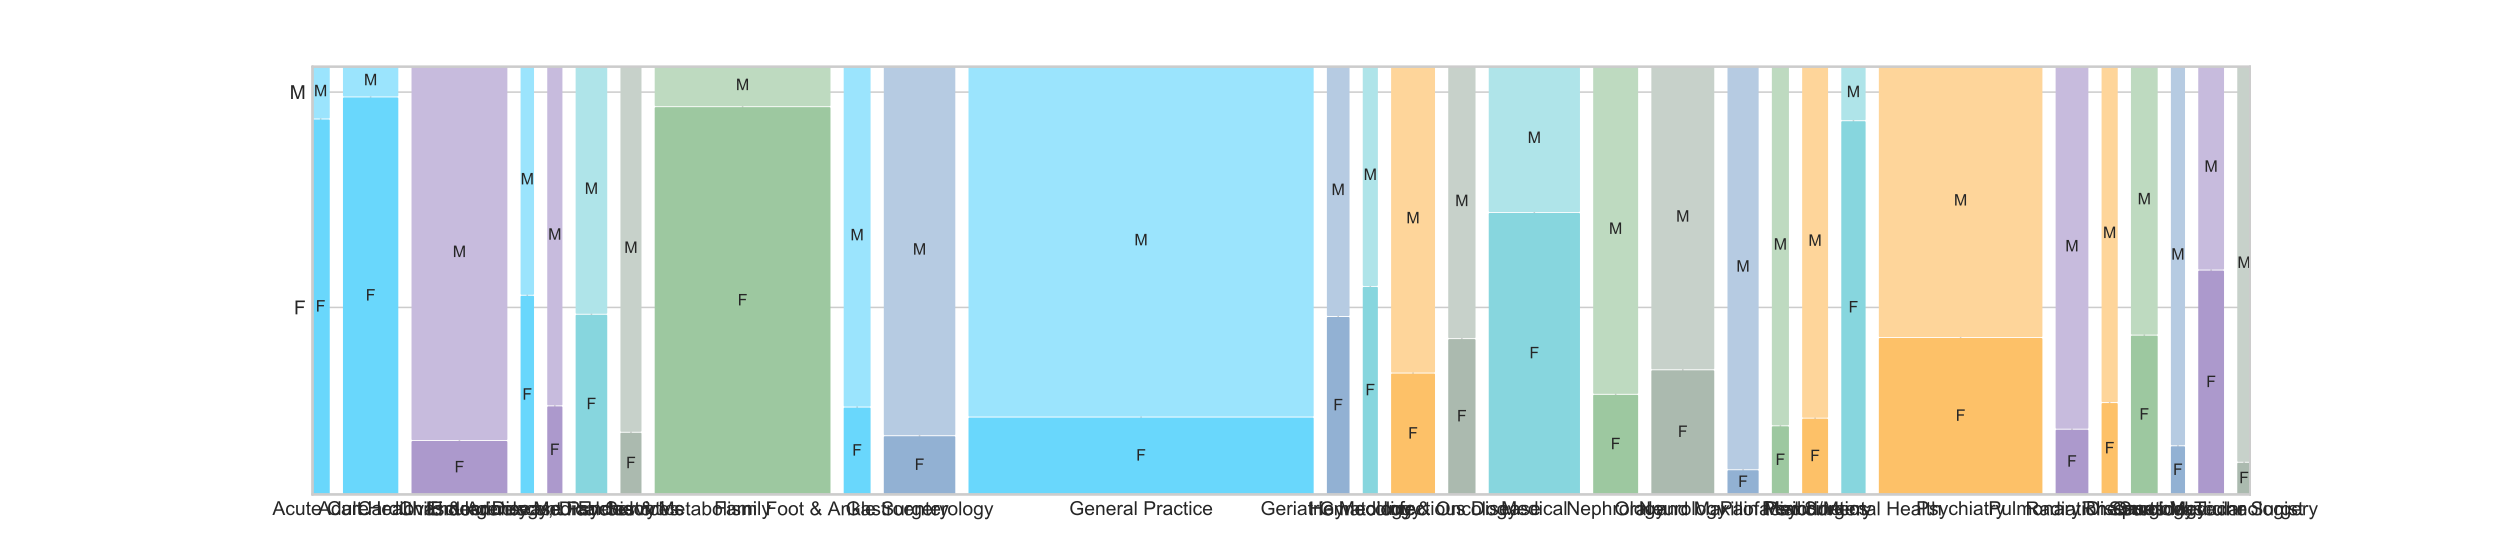 <?xml version="1.0" encoding="utf-8" standalone="no"?>
<!DOCTYPE svg PUBLIC "-//W3C//DTD SVG 1.1//EN"
  "http://www.w3.org/Graphics/SVG/1.1/DTD/svg11.dtd">
<!-- Created with matplotlib (https://matplotlib.org/) -->
<svg height="288pt" version="1.1" viewBox="0 0 1296 288" width="1296pt" xmlns="http://www.w3.org/2000/svg" xmlns:xlink="http://www.w3.org/1999/xlink">
 <defs>
  <style type="text/css">
*{stroke-linecap:butt;stroke-linejoin:round;white-space:pre;}
  </style>
 </defs>
 <g id="figure_1">
  <g id="patch_1">
   <path d="M 0 288 
L 1296 288 
L 1296 0 
L 0 0 
z
" style="fill:#ffffff;"/>
  </g>
  <g id="axes_1">
   <g id="patch_2">
    <path d="M 162 256.32 
L 1166.4 256.32 
L 1166.4 34.56 
L 162 34.56 
z
" style="fill:#ffffff;"/>
   </g>
   <g id="matplotlib.axis_1">
    <g id="xtick_1">
     <g id="line2d_1">
      <path clip-path="url(#p47321ed789)" d="M 166.222 256.32 
L 166.222 34.56 
" style="fill:none;stroke:#cccccc;stroke-linecap:round;stroke-width:0.8;"/>
     </g>
     <g id="line2d_2"/>
     <g id="text_1">
      <!-- Acute Care -->
      <defs>
       <path d="M -0.141 0 
L 27.344 71.578 
L 37.547 71.578 
L 66.844 0 
L 56.062 0 
L 47.703 21.688 
L 17.781 21.688 
L 9.906 0 
z
M 20.516 29.391 
L 44.781 29.391 
L 37.312 49.219 
Q 33.891 58.25 32.234 64.062 
Q 30.859 57.172 28.375 50.391 
z
" id="ArialMT-65"/>
       <path d="M 40.438 19 
L 49.078 17.875 
Q 47.656 8.938 41.812 3.875 
Q 35.984 -1.172 27.484 -1.172 
Q 16.844 -1.172 10.375 5.781 
Q 3.906 12.75 3.906 25.734 
Q 3.906 34.125 6.688 40.422 
Q 9.469 46.734 15.156 49.875 
Q 20.844 53.031 27.547 53.031 
Q 35.984 53.031 41.359 48.75 
Q 46.734 44.484 48.25 36.625 
L 39.703 35.297 
Q 38.484 40.531 35.375 43.156 
Q 32.281 45.797 27.875 45.797 
Q 21.234 45.797 17.078 41.031 
Q 12.938 36.281 12.938 25.984 
Q 12.938 15.531 16.938 10.797 
Q 20.953 6.062 27.391 6.062 
Q 32.562 6.062 36.031 9.234 
Q 39.5 12.406 40.438 19 
z
" id="ArialMT-99"/>
       <path d="M 40.578 0 
L 40.578 7.625 
Q 34.516 -1.172 24.125 -1.172 
Q 19.531 -1.172 15.547 0.578 
Q 11.578 2.344 9.641 5 
Q 7.719 7.672 6.938 11.531 
Q 6.391 14.109 6.391 19.734 
L 6.391 51.859 
L 15.188 51.859 
L 15.188 23.094 
Q 15.188 16.219 15.719 13.812 
Q 16.547 10.359 19.234 8.375 
Q 21.922 6.391 25.875 6.391 
Q 29.828 6.391 33.297 8.422 
Q 36.766 10.453 38.203 13.938 
Q 39.656 17.438 39.656 24.078 
L 39.656 51.859 
L 48.438 51.859 
L 48.438 0 
z
" id="ArialMT-117"/>
       <path d="M 25.781 7.859 
L 27.047 0.094 
Q 23.344 -0.688 20.406 -0.688 
Q 15.625 -0.688 12.984 0.828 
Q 10.359 2.344 9.281 4.812 
Q 8.203 7.281 8.203 15.188 
L 8.203 45.016 
L 1.766 45.016 
L 1.766 51.859 
L 8.203 51.859 
L 8.203 64.703 
L 16.938 69.969 
L 16.938 51.859 
L 25.781 51.859 
L 25.781 45.016 
L 16.938 45.016 
L 16.938 14.703 
Q 16.938 10.938 17.406 9.859 
Q 17.875 8.797 18.922 8.156 
Q 19.969 7.516 21.922 7.516 
Q 23.391 7.516 25.781 7.859 
z
" id="ArialMT-116"/>
       <path d="M 42.094 16.703 
L 51.172 15.578 
Q 49.031 7.625 43.219 3.219 
Q 37.406 -1.172 28.375 -1.172 
Q 17 -1.172 10.328 5.828 
Q 3.656 12.844 3.656 25.484 
Q 3.656 38.578 10.391 45.797 
Q 17.141 53.031 27.875 53.031 
Q 38.281 53.031 44.875 45.953 
Q 51.469 38.875 51.469 26.031 
Q 51.469 25.25 51.422 23.688 
L 12.75 23.688 
Q 13.234 15.141 17.578 10.594 
Q 21.922 6.062 28.422 6.062 
Q 33.25 6.062 36.672 8.594 
Q 40.094 11.141 42.094 16.703 
z
M 13.234 30.906 
L 42.188 30.906 
Q 41.609 37.453 38.875 40.719 
Q 34.672 45.797 27.984 45.797 
Q 21.922 45.797 17.797 41.75 
Q 13.672 37.703 13.234 30.906 
z
" id="ArialMT-101"/>
       <path id="ArialMT-32"/>
       <path d="M 58.797 25.094 
L 68.266 22.703 
Q 65.281 11.031 57.547 4.906 
Q 49.812 -1.219 38.625 -1.219 
Q 27.047 -1.219 19.797 3.484 
Q 12.547 8.203 8.766 17.141 
Q 4.984 26.078 4.984 36.328 
Q 4.984 47.516 9.25 55.828 
Q 13.531 64.156 21.406 68.469 
Q 29.297 72.797 38.766 72.797 
Q 49.516 72.797 56.828 67.328 
Q 64.156 61.859 67.047 51.953 
L 57.719 49.75 
Q 55.219 57.562 50.484 61.125 
Q 45.75 64.703 38.578 64.703 
Q 30.328 64.703 24.781 60.734 
Q 19.234 56.781 16.984 50.109 
Q 14.75 43.453 14.75 36.375 
Q 14.75 27.25 17.406 20.438 
Q 20.062 13.625 25.672 10.25 
Q 31.297 6.891 37.844 6.891 
Q 45.797 6.891 51.312 11.469 
Q 56.844 16.062 58.797 25.094 
z
" id="ArialMT-67"/>
       <path d="M 40.438 6.391 
Q 35.547 2.25 31.031 0.531 
Q 26.516 -1.172 21.344 -1.172 
Q 12.797 -1.172 8.203 3 
Q 3.609 7.172 3.609 13.672 
Q 3.609 17.484 5.344 20.625 
Q 7.078 23.781 9.891 25.688 
Q 12.703 27.594 16.219 28.562 
Q 18.797 29.25 24.031 29.891 
Q 34.672 31.156 39.703 32.906 
Q 39.75 34.719 39.75 35.203 
Q 39.75 40.578 37.25 42.781 
Q 33.891 45.75 27.25 45.75 
Q 21.047 45.75 18.094 43.578 
Q 15.141 41.406 13.719 35.891 
L 5.125 37.062 
Q 6.297 42.578 8.984 45.969 
Q 11.672 49.359 16.75 51.188 
Q 21.828 53.031 28.516 53.031 
Q 35.156 53.031 39.297 51.469 
Q 43.453 49.906 45.406 47.531 
Q 47.359 45.172 48.141 41.547 
Q 48.578 39.312 48.578 33.453 
L 48.578 21.734 
Q 48.578 9.469 49.141 6.219 
Q 49.703 2.984 51.375 0 
L 42.188 0 
Q 40.828 2.734 40.438 6.391 
z
M 39.703 26.031 
Q 34.906 24.078 25.344 22.703 
Q 19.922 21.922 17.672 20.938 
Q 15.438 19.969 14.203 18.094 
Q 12.984 16.219 12.984 13.922 
Q 12.984 10.406 15.641 8.062 
Q 18.312 5.719 23.438 5.719 
Q 28.516 5.719 32.469 7.938 
Q 36.422 10.156 38.281 14.016 
Q 39.703 17 39.703 22.797 
z
" id="ArialMT-97"/>
       <path d="M 6.5 0 
L 6.5 51.859 
L 14.406 51.859 
L 14.406 44 
Q 17.438 49.516 20 51.266 
Q 22.562 53.031 25.641 53.031 
Q 30.078 53.031 34.672 50.203 
L 31.641 42.047 
Q 28.422 43.953 25.203 43.953 
Q 22.312 43.953 20.016 42.219 
Q 17.719 40.484 16.75 37.406 
Q 15.281 32.719 15.281 27.156 
L 15.281 0 
z
" id="ArialMT-114"/>
      </defs>
      <g style="fill:#262626;" transform="translate(141.211 266.978)scale(0.1 -0.1)">
       <use xlink:href="#ArialMT-65"/>
       <use x="66.699" xlink:href="#ArialMT-99"/>
       <use x="116.699" xlink:href="#ArialMT-117"/>
       <use x="172.314" xlink:href="#ArialMT-116"/>
       <use x="200.098" xlink:href="#ArialMT-101"/>
       <use x="255.713" xlink:href="#ArialMT-32"/>
       <use x="283.496" xlink:href="#ArialMT-67"/>
       <use x="355.713" xlink:href="#ArialMT-97"/>
       <use x="411.328" xlink:href="#ArialMT-114"/>
       <use x="444.629" xlink:href="#ArialMT-101"/>
      </g>
     </g>
    </g>
    <g id="xtick_2">
     <g id="line2d_3">
      <path clip-path="url(#p47321ed789)" d="M 192.135 256.32 
L 192.135 34.56 
" style="fill:none;stroke:#cccccc;stroke-linecap:round;stroke-width:0.8;"/>
     </g>
     <g id="line2d_4"/>
     <g id="text_2">
      <!-- Adult Health -->
      <defs>
       <path d="M 40.234 0 
L 40.234 6.547 
Q 35.297 -1.172 25.734 -1.172 
Q 19.531 -1.172 14.328 2.25 
Q 9.125 5.672 6.266 11.797 
Q 3.422 17.922 3.422 25.875 
Q 3.422 33.641 6 39.969 
Q 8.594 46.297 13.766 49.656 
Q 18.953 53.031 25.344 53.031 
Q 30.031 53.031 33.688 51.047 
Q 37.359 49.078 39.656 45.906 
L 39.656 71.578 
L 48.391 71.578 
L 48.391 0 
z
M 12.453 25.875 
Q 12.453 15.922 16.641 10.984 
Q 20.844 6.062 26.562 6.062 
Q 32.328 6.062 36.344 10.766 
Q 40.375 15.484 40.375 25.141 
Q 40.375 35.797 36.266 40.766 
Q 32.172 45.75 26.172 45.75 
Q 20.312 45.75 16.375 40.969 
Q 12.453 36.188 12.453 25.875 
z
" id="ArialMT-100"/>
       <path d="M 6.391 0 
L 6.391 71.578 
L 15.188 71.578 
L 15.188 0 
z
" id="ArialMT-108"/>
       <path d="M 8.016 0 
L 8.016 71.578 
L 17.484 71.578 
L 17.484 42.188 
L 54.688 42.188 
L 54.688 71.578 
L 64.156 71.578 
L 64.156 0 
L 54.688 0 
L 54.688 33.734 
L 17.484 33.734 
L 17.484 0 
z
" id="ArialMT-72"/>
       <path d="M 6.594 0 
L 6.594 71.578 
L 15.375 71.578 
L 15.375 45.906 
Q 21.531 53.031 30.906 53.031 
Q 36.672 53.031 40.922 50.75 
Q 45.172 48.484 47 44.484 
Q 48.828 40.484 48.828 32.859 
L 48.828 0 
L 40.047 0 
L 40.047 32.859 
Q 40.047 39.453 37.188 42.453 
Q 34.328 45.453 29.109 45.453 
Q 25.203 45.453 21.75 43.422 
Q 18.312 41.406 16.844 37.938 
Q 15.375 34.469 15.375 28.375 
L 15.375 0 
z
" id="ArialMT-104"/>
      </defs>
      <g style="fill:#262626;" transform="translate(164.898 266.978)scale(0.1 -0.1)">
       <use xlink:href="#ArialMT-65"/>
       <use x="66.699" xlink:href="#ArialMT-100"/>
       <use x="122.314" xlink:href="#ArialMT-117"/>
       <use x="177.93" xlink:href="#ArialMT-108"/>
       <use x="200.146" xlink:href="#ArialMT-116"/>
       <use x="227.93" xlink:href="#ArialMT-32"/>
       <use x="255.713" xlink:href="#ArialMT-72"/>
       <use x="327.93" xlink:href="#ArialMT-101"/>
       <use x="383.545" xlink:href="#ArialMT-97"/>
       <use x="439.16" xlink:href="#ArialMT-108"/>
       <use x="461.377" xlink:href="#ArialMT-116"/>
       <use x="489.16" xlink:href="#ArialMT-104"/>
      </g>
     </g>
    </g>
    <g id="xtick_3">
     <g id="line2d_5">
      <path clip-path="url(#p47321ed789)" d="M 238.175 256.32 
L 238.175 34.56 
" style="fill:none;stroke:#cccccc;stroke-linecap:round;stroke-width:0.8;"/>
     </g>
     <g id="line2d_6"/>
     <g id="text_3">
      <!-- Cardiovascular Disease -->
      <defs>
       <path d="M 6.641 61.469 
L 6.641 71.578 
L 15.438 71.578 
L 15.438 61.469 
z
M 6.641 0 
L 6.641 51.859 
L 15.438 51.859 
L 15.438 0 
z
" id="ArialMT-105"/>
       <path d="M 3.328 25.922 
Q 3.328 40.328 11.328 47.266 
Q 18.016 53.031 27.641 53.031 
Q 38.328 53.031 45.109 46.016 
Q 51.906 39.016 51.906 26.656 
Q 51.906 16.656 48.906 10.906 
Q 45.906 5.172 40.156 2 
Q 34.422 -1.172 27.641 -1.172 
Q 16.75 -1.172 10.031 5.812 
Q 3.328 12.797 3.328 25.922 
z
M 12.359 25.922 
Q 12.359 15.969 16.703 11.016 
Q 21.047 6.062 27.641 6.062 
Q 34.188 6.062 38.531 11.031 
Q 42.875 16.016 42.875 26.219 
Q 42.875 35.844 38.5 40.797 
Q 34.125 45.75 27.641 45.75 
Q 21.047 45.75 16.703 40.812 
Q 12.359 35.891 12.359 25.922 
z
" id="ArialMT-111"/>
       <path d="M 21 0 
L 1.266 51.859 
L 10.547 51.859 
L 21.688 20.797 
Q 23.484 15.766 25 10.359 
Q 26.172 14.453 28.266 20.219 
L 39.797 51.859 
L 48.828 51.859 
L 29.203 0 
z
" id="ArialMT-118"/>
       <path d="M 3.078 15.484 
L 11.766 16.844 
Q 12.5 11.625 15.844 8.844 
Q 19.188 6.062 25.203 6.062 
Q 31.25 6.062 34.172 8.516 
Q 37.109 10.984 37.109 14.312 
Q 37.109 17.281 34.516 19 
Q 32.719 20.172 25.531 21.969 
Q 15.875 24.422 12.141 26.203 
Q 8.406 27.984 6.469 31.125 
Q 4.547 34.281 4.547 38.094 
Q 4.547 41.547 6.125 44.5 
Q 7.719 47.469 10.453 49.422 
Q 12.5 50.922 16.031 51.969 
Q 19.578 53.031 23.641 53.031 
Q 29.734 53.031 34.344 51.266 
Q 38.969 49.516 41.156 46.5 
Q 43.359 43.5 44.188 38.484 
L 35.594 37.312 
Q 35.016 41.312 32.203 43.547 
Q 29.391 45.797 24.266 45.797 
Q 18.219 45.797 15.625 43.797 
Q 13.031 41.797 13.031 39.109 
Q 13.031 37.406 14.109 36.031 
Q 15.188 34.625 17.484 33.688 
Q 18.797 33.203 25.25 31.453 
Q 34.578 28.953 38.25 27.359 
Q 41.938 25.781 44.031 22.75 
Q 46.141 19.734 46.141 15.234 
Q 46.141 10.844 43.578 6.953 
Q 41.016 3.078 36.172 0.953 
Q 31.344 -1.172 25.25 -1.172 
Q 15.141 -1.172 9.844 3.031 
Q 4.547 7.234 3.078 15.484 
z
" id="ArialMT-115"/>
       <path d="M 7.719 0 
L 7.719 71.578 
L 32.375 71.578 
Q 40.719 71.578 45.125 70.562 
Q 51.266 69.141 55.609 65.438 
Q 61.281 60.641 64.078 53.188 
Q 66.891 45.75 66.891 36.188 
Q 66.891 28.031 64.984 21.734 
Q 63.094 15.438 60.109 11.297 
Q 57.125 7.172 53.578 4.797 
Q 50.047 2.438 45.047 1.219 
Q 40.047 0 33.547 0 
z
M 17.188 8.453 
L 32.469 8.453 
Q 39.547 8.453 43.578 9.766 
Q 47.609 11.078 50 13.484 
Q 53.375 16.844 55.25 22.531 
Q 57.125 28.219 57.125 36.328 
Q 57.125 47.562 53.438 53.594 
Q 49.75 59.625 44.484 61.672 
Q 40.672 63.141 32.234 63.141 
L 17.188 63.141 
z
" id="ArialMT-68"/>
      </defs>
      <g style="fill:#262626;" transform="translate(185.377 266.978)scale(0.1 -0.1)">
       <use xlink:href="#ArialMT-67"/>
       <use x="72.217" xlink:href="#ArialMT-97"/>
       <use x="127.832" xlink:href="#ArialMT-114"/>
       <use x="161.133" xlink:href="#ArialMT-100"/>
       <use x="216.748" xlink:href="#ArialMT-105"/>
       <use x="238.965" xlink:href="#ArialMT-111"/>
       <use x="294.58" xlink:href="#ArialMT-118"/>
       <use x="344.58" xlink:href="#ArialMT-97"/>
       <use x="400.195" xlink:href="#ArialMT-115"/>
       <use x="450.195" xlink:href="#ArialMT-99"/>
       <use x="500.195" xlink:href="#ArialMT-117"/>
       <use x="555.811" xlink:href="#ArialMT-108"/>
       <use x="578.027" xlink:href="#ArialMT-97"/>
       <use x="633.643" xlink:href="#ArialMT-114"/>
       <use x="666.943" xlink:href="#ArialMT-32"/>
       <use x="694.727" xlink:href="#ArialMT-68"/>
       <use x="766.943" xlink:href="#ArialMT-105"/>
       <use x="789.16" xlink:href="#ArialMT-115"/>
       <use x="839.16" xlink:href="#ArialMT-101"/>
       <use x="894.775" xlink:href="#ArialMT-97"/>
       <use x="950.391" xlink:href="#ArialMT-115"/>
       <use x="1000.391" xlink:href="#ArialMT-101"/>
      </g>
     </g>
    </g>
    <g id="xtick_4">
     <g id="line2d_7">
      <path clip-path="url(#p47321ed789)" d="M 273.354 256.32 
L 273.354 34.56 
" style="fill:none;stroke:#cccccc;stroke-linecap:round;stroke-width:0.8;"/>
     </g>
     <g id="line2d_8"/>
     <g id="text_4">
      <!-- Child &amp; Adolescent Psychiatry -->
      <defs>
       <path d="M 47.516 8.453 
Q 43.172 3.609 38.031 1.188 
Q 32.906 -1.219 26.953 -1.219 
Q 15.969 -1.219 9.516 6.203 
Q 4.297 12.25 4.297 19.734 
Q 4.297 26.375 8.562 31.719 
Q 12.844 37.062 21.344 41.109 
Q 16.5 46.688 14.891 50.141 
Q 13.281 53.609 13.281 56.844 
Q 13.281 63.281 18.328 68.031 
Q 23.391 72.797 31.062 72.797 
Q 38.375 72.797 43.031 68.297 
Q 47.703 63.812 47.703 57.516 
Q 47.703 47.312 34.188 40.094 
L 47.016 23.734 
Q 49.219 28.031 50.438 33.688 
L 59.578 31.734 
Q 57.234 22.359 53.219 16.312 
Q 58.156 9.766 64.406 5.328 
L 58.5 -1.656 
Q 53.172 1.766 47.516 8.453 
z
M 29.641 45.75 
Q 35.359 49.125 37.031 51.656 
Q 38.719 54.203 38.719 57.281 
Q 38.719 60.938 36.391 63.25 
Q 34.078 65.578 30.609 65.578 
Q 27.047 65.578 24.672 63.281 
Q 22.312 60.984 22.312 57.672 
Q 22.312 56 23.172 54.172 
Q 24.031 52.344 25.734 50.297 
z
M 42 15.375 
L 25.875 35.359 
Q 18.75 31.109 16.25 27.469 
Q 13.766 23.828 13.766 20.266 
Q 13.766 15.922 17.234 11.234 
Q 20.703 6.547 27.047 6.547 
Q 31 6.547 35.219 9 
Q 39.453 11.469 42 15.375 
z
" id="ArialMT-38"/>
       <path d="M 6.594 0 
L 6.594 51.859 
L 14.5 51.859 
L 14.5 44.484 
Q 20.219 53.031 31 53.031 
Q 35.688 53.031 39.625 51.344 
Q 43.562 49.656 45.516 46.922 
Q 47.469 44.188 48.25 40.438 
Q 48.734 37.984 48.734 31.891 
L 48.734 0 
L 39.938 0 
L 39.938 31.547 
Q 39.938 36.922 38.906 39.578 
Q 37.891 42.234 35.281 43.812 
Q 32.672 45.406 29.156 45.406 
Q 23.531 45.406 19.453 41.844 
Q 15.375 38.281 15.375 28.328 
L 15.375 0 
z
" id="ArialMT-110"/>
       <path d="M 7.719 0 
L 7.719 71.578 
L 34.719 71.578 
Q 41.844 71.578 45.609 70.906 
Q 50.875 70.016 54.438 67.547 
Q 58.016 65.094 60.188 60.641 
Q 62.359 56.203 62.359 50.875 
Q 62.359 41.75 56.547 35.422 
Q 50.734 29.109 35.547 29.109 
L 17.188 29.109 
L 17.188 0 
z
M 17.188 37.547 
L 35.688 37.547 
Q 44.875 37.547 48.734 40.969 
Q 52.594 44.391 52.594 50.594 
Q 52.594 55.078 50.312 58.266 
Q 48.047 61.469 44.344 62.5 
Q 41.938 63.141 35.5 63.141 
L 17.188 63.141 
z
" id="ArialMT-80"/>
       <path d="M 6.203 -19.969 
L 5.219 -11.719 
Q 8.109 -12.5 10.25 -12.5 
Q 13.188 -12.5 14.938 -11.516 
Q 16.703 -10.547 17.828 -8.797 
Q 18.656 -7.469 20.516 -2.25 
Q 20.75 -1.516 21.297 -0.094 
L 1.609 51.859 
L 11.078 51.859 
L 21.875 21.828 
Q 23.969 16.109 25.641 9.812 
Q 27.156 15.875 29.25 21.625 
L 40.328 51.859 
L 49.125 51.859 
L 29.391 -0.875 
Q 26.219 -9.422 24.469 -12.641 
Q 22.125 -17 19.094 -19.016 
Q 16.062 -21.047 11.859 -21.047 
Q 9.328 -21.047 6.203 -19.969 
z
" id="ArialMT-121"/>
      </defs>
      <g style="fill:#262626;" transform="translate(206.663 267.1)scale(0.1 -0.1)">
       <use xlink:href="#ArialMT-67"/>
       <use x="72.217" xlink:href="#ArialMT-104"/>
       <use x="127.832" xlink:href="#ArialMT-105"/>
       <use x="150.049" xlink:href="#ArialMT-108"/>
       <use x="172.266" xlink:href="#ArialMT-100"/>
       <use x="227.881" xlink:href="#ArialMT-32"/>
       <use x="255.664" xlink:href="#ArialMT-38"/>
       <use x="322.363" xlink:href="#ArialMT-32"/>
       <use x="350.068" xlink:href="#ArialMT-65"/>
       <use x="416.768" xlink:href="#ArialMT-100"/>
       <use x="472.383" xlink:href="#ArialMT-111"/>
       <use x="527.998" xlink:href="#ArialMT-108"/>
       <use x="550.215" xlink:href="#ArialMT-101"/>
       <use x="605.83" xlink:href="#ArialMT-115"/>
       <use x="655.83" xlink:href="#ArialMT-99"/>
       <use x="705.83" xlink:href="#ArialMT-101"/>
       <use x="761.445" xlink:href="#ArialMT-110"/>
       <use x="817.061" xlink:href="#ArialMT-116"/>
       <use x="844.844" xlink:href="#ArialMT-32"/>
       <use x="872.627" xlink:href="#ArialMT-80"/>
       <use x="939.326" xlink:href="#ArialMT-115"/>
       <use x="989.326" xlink:href="#ArialMT-121"/>
       <use x="1039.326" xlink:href="#ArialMT-99"/>
       <use x="1089.326" xlink:href="#ArialMT-104"/>
       <use x="1144.941" xlink:href="#ArialMT-105"/>
       <use x="1167.158" xlink:href="#ArialMT-97"/>
       <use x="1222.773" xlink:href="#ArialMT-116"/>
       <use x="1250.557" xlink:href="#ArialMT-114"/>
       <use x="1283.857" xlink:href="#ArialMT-121"/>
      </g>
     </g>
    </g>
    <g id="xtick_5">
     <g id="line2d_9">
      <path clip-path="url(#p47321ed789)" d="M 287.623 256.32 
L 287.623 34.56 
" style="fill:none;stroke:#cccccc;stroke-linecap:round;stroke-width:0.8;"/>
     </g>
     <g id="line2d_10"/>
     <g id="text_5">
      <!-- Emergency Medical Services -->
      <defs>
       <path d="M 7.906 0 
L 7.906 71.578 
L 59.672 71.578 
L 59.672 63.141 
L 17.391 63.141 
L 17.391 41.219 
L 56.984 41.219 
L 56.984 32.812 
L 17.391 32.812 
L 17.391 8.453 
L 61.328 8.453 
L 61.328 0 
z
" id="ArialMT-69"/>
       <path d="M 6.594 0 
L 6.594 51.859 
L 14.453 51.859 
L 14.453 44.578 
Q 16.891 48.391 20.938 50.703 
Q 25 53.031 30.172 53.031 
Q 35.938 53.031 39.625 50.641 
Q 43.312 48.25 44.828 43.953 
Q 50.984 53.031 60.844 53.031 
Q 68.562 53.031 72.703 48.75 
Q 76.859 44.484 76.859 35.594 
L 76.859 0 
L 68.109 0 
L 68.109 32.672 
Q 68.109 37.938 67.25 40.25 
Q 66.406 42.578 64.156 43.984 
Q 61.922 45.406 58.891 45.406 
Q 53.422 45.406 49.797 41.766 
Q 46.188 38.141 46.188 30.125 
L 46.188 0 
L 37.406 0 
L 37.406 33.688 
Q 37.406 39.547 35.25 42.469 
Q 33.109 45.406 28.219 45.406 
Q 24.516 45.406 21.359 43.453 
Q 18.219 41.5 16.797 37.734 
Q 15.375 33.984 15.375 26.906 
L 15.375 0 
z
" id="ArialMT-109"/>
       <path d="M 4.984 -4.297 
L 13.531 -5.562 
Q 14.062 -9.516 16.5 -11.328 
Q 19.781 -13.766 25.438 -13.766 
Q 31.547 -13.766 34.859 -11.328 
Q 38.188 -8.891 39.359 -4.5 
Q 40.047 -1.812 39.984 6.781 
Q 34.234 0 25.641 0 
Q 14.938 0 9.078 7.719 
Q 3.219 15.438 3.219 26.219 
Q 3.219 33.641 5.906 39.906 
Q 8.594 46.188 13.688 49.609 
Q 18.797 53.031 25.688 53.031 
Q 34.859 53.031 40.828 45.609 
L 40.828 51.859 
L 48.922 51.859 
L 48.922 7.031 
Q 48.922 -5.078 46.453 -10.125 
Q 44 -15.188 38.641 -18.109 
Q 33.297 -21.047 25.484 -21.047 
Q 16.219 -21.047 10.5 -16.875 
Q 4.781 -12.703 4.984 -4.297 
z
M 12.25 26.859 
Q 12.25 16.656 16.297 11.969 
Q 20.359 7.281 26.469 7.281 
Q 32.516 7.281 36.609 11.938 
Q 40.719 16.609 40.719 26.562 
Q 40.719 36.078 36.5 40.906 
Q 32.281 45.75 26.312 45.75 
Q 20.453 45.75 16.344 40.984 
Q 12.25 36.234 12.25 26.859 
z
" id="ArialMT-103"/>
       <path d="M 7.422 0 
L 7.422 71.578 
L 21.688 71.578 
L 38.625 20.906 
Q 40.969 13.812 42.047 10.297 
Q 43.266 14.203 45.844 21.781 
L 62.984 71.578 
L 75.734 71.578 
L 75.734 0 
L 66.609 0 
L 66.609 59.906 
L 45.797 0 
L 37.25 0 
L 16.547 60.938 
L 16.547 0 
z
" id="ArialMT-77"/>
       <path d="M 4.5 23 
L 13.422 23.781 
Q 14.062 18.406 16.375 14.969 
Q 18.703 11.531 23.578 9.406 
Q 28.469 7.281 34.578 7.281 
Q 39.984 7.281 44.141 8.891 
Q 48.297 10.5 50.312 13.297 
Q 52.344 16.109 52.344 19.438 
Q 52.344 22.797 50.391 25.312 
Q 48.438 27.828 43.953 29.547 
Q 41.062 30.672 31.203 33.031 
Q 21.344 35.406 17.391 37.5 
Q 12.25 40.188 9.734 44.156 
Q 7.234 48.141 7.234 53.078 
Q 7.234 58.5 10.297 63.203 
Q 13.375 67.922 19.281 70.359 
Q 25.203 72.797 32.422 72.797 
Q 40.375 72.797 46.453 70.234 
Q 52.547 67.672 55.812 62.688 
Q 59.078 57.719 59.328 51.422 
L 50.25 50.734 
Q 49.516 57.516 45.281 60.984 
Q 41.062 64.453 32.812 64.453 
Q 24.219 64.453 20.281 61.297 
Q 16.359 58.156 16.359 53.719 
Q 16.359 49.859 19.141 47.359 
Q 21.875 44.875 33.422 42.266 
Q 44.969 39.656 49.266 37.703 
Q 55.516 34.812 58.484 30.391 
Q 61.469 25.984 61.469 20.219 
Q 61.469 14.5 58.203 9.438 
Q 54.938 4.391 48.797 1.578 
Q 42.672 -1.219 35.016 -1.219 
Q 25.297 -1.219 18.719 1.609 
Q 12.156 4.438 8.422 10.125 
Q 4.688 15.828 4.5 23 
z
" id="ArialMT-83"/>
      </defs>
      <g style="fill:#262626;" transform="translate(223.158 267.1)scale(0.1 -0.1)">
       <use xlink:href="#ArialMT-69"/>
       <use x="66.699" xlink:href="#ArialMT-109"/>
       <use x="150" xlink:href="#ArialMT-101"/>
       <use x="205.615" xlink:href="#ArialMT-114"/>
       <use x="238.916" xlink:href="#ArialMT-103"/>
       <use x="294.531" xlink:href="#ArialMT-101"/>
       <use x="350.146" xlink:href="#ArialMT-110"/>
       <use x="405.762" xlink:href="#ArialMT-99"/>
       <use x="455.762" xlink:href="#ArialMT-121"/>
       <use x="505.762" xlink:href="#ArialMT-32"/>
       <use x="533.545" xlink:href="#ArialMT-77"/>
       <use x="616.846" xlink:href="#ArialMT-101"/>
       <use x="672.461" xlink:href="#ArialMT-100"/>
       <use x="728.076" xlink:href="#ArialMT-105"/>
       <use x="750.293" xlink:href="#ArialMT-99"/>
       <use x="800.293" xlink:href="#ArialMT-97"/>
       <use x="855.908" xlink:href="#ArialMT-108"/>
       <use x="878.125" xlink:href="#ArialMT-32"/>
       <use x="905.908" xlink:href="#ArialMT-83"/>
       <use x="972.607" xlink:href="#ArialMT-101"/>
       <use x="1028.223" xlink:href="#ArialMT-114"/>
       <use x="1061.523" xlink:href="#ArialMT-118"/>
       <use x="1111.523" xlink:href="#ArialMT-105"/>
       <use x="1133.74" xlink:href="#ArialMT-99"/>
       <use x="1183.74" xlink:href="#ArialMT-101"/>
       <use x="1239.355" xlink:href="#ArialMT-115"/>
      </g>
     </g>
    </g>
    <g id="xtick_6">
     <g id="line2d_11">
      <path clip-path="url(#p47321ed789)" d="M 306.599 256.32 
L 306.599 34.56 
" style="fill:none;stroke:#cccccc;stroke-linecap:round;stroke-width:0.8;"/>
     </g>
     <g id="line2d_12"/>
     <g id="text_6">
      <!-- Endocrinology, Diabetes &amp; Metabolism -->
      <defs>
       <path d="M 8.891 0 
L 8.891 10.016 
L 18.891 10.016 
L 18.891 0 
Q 18.891 -5.516 16.938 -8.906 
Q 14.984 -12.312 10.75 -14.156 
L 8.297 -10.406 
Q 11.078 -9.188 12.391 -6.812 
Q 13.719 -4.438 13.875 0 
z
" id="ArialMT-44"/>
       <path d="M 14.703 0 
L 6.547 0 
L 6.547 71.578 
L 15.328 71.578 
L 15.328 46.047 
Q 20.906 53.031 29.547 53.031 
Q 34.328 53.031 38.594 51.094 
Q 42.875 49.172 45.625 45.672 
Q 48.391 42.188 49.953 37.25 
Q 51.516 32.328 51.516 26.703 
Q 51.516 13.375 44.922 6.094 
Q 38.328 -1.172 29.109 -1.172 
Q 19.922 -1.172 14.703 6.5 
z
M 14.594 26.312 
Q 14.594 17 17.141 12.844 
Q 21.297 6.062 28.375 6.062 
Q 34.125 6.062 38.328 11.062 
Q 42.531 16.062 42.531 25.984 
Q 42.531 36.141 38.5 40.969 
Q 34.469 45.797 28.766 45.797 
Q 23 45.797 18.797 40.797 
Q 14.594 35.797 14.594 26.312 
z
" id="ArialMT-98"/>
      </defs>
      <g style="fill:#262626;" transform="translate(220.733 267.1)scale(0.1 -0.1)">
       <use xlink:href="#ArialMT-69"/>
       <use x="66.699" xlink:href="#ArialMT-110"/>
       <use x="122.314" xlink:href="#ArialMT-100"/>
       <use x="177.93" xlink:href="#ArialMT-111"/>
       <use x="233.545" xlink:href="#ArialMT-99"/>
       <use x="283.545" xlink:href="#ArialMT-114"/>
       <use x="316.846" xlink:href="#ArialMT-105"/>
       <use x="339.062" xlink:href="#ArialMT-110"/>
       <use x="394.678" xlink:href="#ArialMT-111"/>
       <use x="450.293" xlink:href="#ArialMT-108"/>
       <use x="472.51" xlink:href="#ArialMT-111"/>
       <use x="528.125" xlink:href="#ArialMT-103"/>
       <use x="583.74" xlink:href="#ArialMT-121"/>
       <use x="633.631" xlink:href="#ArialMT-44"/>
       <use x="661.414" xlink:href="#ArialMT-32"/>
       <use x="689.197" xlink:href="#ArialMT-68"/>
       <use x="761.414" xlink:href="#ArialMT-105"/>
       <use x="783.631" xlink:href="#ArialMT-97"/>
       <use x="839.246" xlink:href="#ArialMT-98"/>
       <use x="894.861" xlink:href="#ArialMT-101"/>
       <use x="950.477" xlink:href="#ArialMT-116"/>
       <use x="978.26" xlink:href="#ArialMT-101"/>
       <use x="1033.875" xlink:href="#ArialMT-115"/>
       <use x="1083.875" xlink:href="#ArialMT-32"/>
       <use x="1111.658" xlink:href="#ArialMT-38"/>
       <use x="1178.357" xlink:href="#ArialMT-32"/>
       <use x="1206.141" xlink:href="#ArialMT-77"/>
       <use x="1289.441" xlink:href="#ArialMT-101"/>
       <use x="1345.057" xlink:href="#ArialMT-116"/>
       <use x="1372.84" xlink:href="#ArialMT-97"/>
       <use x="1428.455" xlink:href="#ArialMT-98"/>
       <use x="1484.07" xlink:href="#ArialMT-111"/>
       <use x="1539.686" xlink:href="#ArialMT-108"/>
       <use x="1561.902" xlink:href="#ArialMT-105"/>
       <use x="1584.119" xlink:href="#ArialMT-115"/>
       <use x="1634.119" xlink:href="#ArialMT-109"/>
      </g>
     </g>
    </g>
    <g id="xtick_7">
     <g id="line2d_13">
      <path clip-path="url(#p47321ed789)" d="M 327.093 256.32 
L 327.093 34.56 
" style="fill:none;stroke:#cccccc;stroke-linecap:round;stroke-width:0.8;"/>
     </g>
     <g id="line2d_14"/>
     <g id="text_7">
      <!-- Endodontics -->
      <g style="fill:#262626;" transform="translate(299.575 266.978)scale(0.1 -0.1)">
       <use xlink:href="#ArialMT-69"/>
       <use x="66.699" xlink:href="#ArialMT-110"/>
       <use x="122.314" xlink:href="#ArialMT-100"/>
       <use x="177.93" xlink:href="#ArialMT-111"/>
       <use x="233.545" xlink:href="#ArialMT-100"/>
       <use x="289.16" xlink:href="#ArialMT-111"/>
       <use x="344.775" xlink:href="#ArialMT-110"/>
       <use x="400.391" xlink:href="#ArialMT-116"/>
       <use x="428.174" xlink:href="#ArialMT-105"/>
       <use x="450.391" xlink:href="#ArialMT-99"/>
       <use x="500.391" xlink:href="#ArialMT-115"/>
      </g>
     </g>
    </g>
    <g id="xtick_8">
     <g id="line2d_15">
      <path clip-path="url(#p47321ed789)" d="M 384.959 256.32 
L 384.959 34.56 
" style="fill:none;stroke:#cccccc;stroke-linecap:round;stroke-width:0.8;"/>
     </g>
     <g id="line2d_16"/>
     <g id="text_8">
      <!-- Family -->
      <defs>
       <path d="M 8.203 0 
L 8.203 71.578 
L 56.5 71.578 
L 56.5 63.141 
L 17.672 63.141 
L 17.672 40.969 
L 51.266 40.969 
L 51.266 32.516 
L 17.672 32.516 
L 17.672 0 
z
" id="ArialMT-70"/>
      </defs>
      <g style="fill:#262626;" transform="translate(370.238 266.978)scale(0.1 -0.1)">
       <use xlink:href="#ArialMT-70"/>
       <use x="61.084" xlink:href="#ArialMT-97"/>
       <use x="116.699" xlink:href="#ArialMT-109"/>
       <use x="200" xlink:href="#ArialMT-105"/>
       <use x="222.217" xlink:href="#ArialMT-108"/>
       <use x="244.434" xlink:href="#ArialMT-121"/>
      </g>
     </g>
    </g>
    <g id="xtick_9">
     <g id="line2d_17">
      <path clip-path="url(#p47321ed789)" d="M 444.343 256.32 
L 444.343 34.56 
" style="fill:none;stroke:#cccccc;stroke-linecap:round;stroke-width:0.8;"/>
     </g>
     <g id="line2d_18"/>
     <g id="text_9">
      <!-- Foot &amp; Ankle Surgery -->
      <defs>
       <path d="M 6.641 0 
L 6.641 71.578 
L 15.438 71.578 
L 15.438 30.766 
L 36.234 51.859 
L 47.609 51.859 
L 27.781 32.625 
L 49.609 0 
L 38.766 0 
L 21.625 26.516 
L 15.438 20.562 
L 15.438 0 
z
" id="ArialMT-107"/>
      </defs>
      <g style="fill:#262626;" transform="translate(396.827 267.1)scale(0.1 -0.1)">
       <use xlink:href="#ArialMT-70"/>
       <use x="61.084" xlink:href="#ArialMT-111"/>
       <use x="116.699" xlink:href="#ArialMT-111"/>
       <use x="172.314" xlink:href="#ArialMT-116"/>
       <use x="200.098" xlink:href="#ArialMT-32"/>
       <use x="227.881" xlink:href="#ArialMT-38"/>
       <use x="294.58" xlink:href="#ArialMT-32"/>
       <use x="322.285" xlink:href="#ArialMT-65"/>
       <use x="388.984" xlink:href="#ArialMT-110"/>
       <use x="444.6" xlink:href="#ArialMT-107"/>
       <use x="494.6" xlink:href="#ArialMT-108"/>
       <use x="516.816" xlink:href="#ArialMT-101"/>
       <use x="572.432" xlink:href="#ArialMT-32"/>
       <use x="600.215" xlink:href="#ArialMT-83"/>
       <use x="666.914" xlink:href="#ArialMT-117"/>
       <use x="722.529" xlink:href="#ArialMT-114"/>
       <use x="755.83" xlink:href="#ArialMT-103"/>
       <use x="811.445" xlink:href="#ArialMT-101"/>
       <use x="867.061" xlink:href="#ArialMT-114"/>
       <use x="900.361" xlink:href="#ArialMT-121"/>
      </g>
     </g>
    </g>
    <g id="xtick_10">
     <g id="line2d_19">
      <path clip-path="url(#p47321ed789)" d="M 476.694 256.32 
L 476.694 34.56 
" style="fill:none;stroke:#cccccc;stroke-linecap:round;stroke-width:0.8;"/>
     </g>
     <g id="line2d_20"/>
     <g id="text_10">
      <!-- Gastroenterology -->
      <defs>
       <path d="M 41.219 28.078 
L 41.219 36.469 
L 71.531 36.531 
L 71.531 9.969 
Q 64.547 4.391 57.125 1.578 
Q 49.703 -1.219 41.891 -1.219 
Q 31.344 -1.219 22.719 3.297 
Q 14.109 7.812 9.719 16.359 
Q 5.328 24.906 5.328 35.453 
Q 5.328 45.906 9.688 54.953 
Q 14.062 64.016 22.266 68.406 
Q 30.469 72.797 41.156 72.797 
Q 48.922 72.797 55.188 70.281 
Q 61.469 67.781 65.031 63.281 
Q 68.609 58.797 70.453 51.562 
L 61.922 49.219 
Q 60.297 54.688 57.906 57.812 
Q 55.516 60.938 51.062 62.812 
Q 46.625 64.703 41.219 64.703 
Q 34.719 64.703 29.984 62.719 
Q 25.25 60.75 22.344 57.516 
Q 19.438 54.297 17.828 50.438 
Q 15.094 43.797 15.094 36.031 
Q 15.094 26.469 18.391 20.016 
Q 21.688 13.578 27.984 10.453 
Q 34.281 7.328 41.359 7.328 
Q 47.516 7.328 53.375 9.688 
Q 59.234 12.062 62.25 14.75 
L 62.25 28.078 
z
" id="ArialMT-71"/>
      </defs>
      <g style="fill:#262626;" transform="translate(438.342 267.1)scale(0.1 -0.1)">
       <use xlink:href="#ArialMT-71"/>
       <use x="77.783" xlink:href="#ArialMT-97"/>
       <use x="133.398" xlink:href="#ArialMT-115"/>
       <use x="183.398" xlink:href="#ArialMT-116"/>
       <use x="211.182" xlink:href="#ArialMT-114"/>
       <use x="244.482" xlink:href="#ArialMT-111"/>
       <use x="300.098" xlink:href="#ArialMT-101"/>
       <use x="355.713" xlink:href="#ArialMT-110"/>
       <use x="411.328" xlink:href="#ArialMT-116"/>
       <use x="439.111" xlink:href="#ArialMT-101"/>
       <use x="494.727" xlink:href="#ArialMT-114"/>
       <use x="528.027" xlink:href="#ArialMT-111"/>
       <use x="583.643" xlink:href="#ArialMT-108"/>
       <use x="605.859" xlink:href="#ArialMT-111"/>
       <use x="661.475" xlink:href="#ArialMT-103"/>
       <use x="717.09" xlink:href="#ArialMT-121"/>
      </g>
     </g>
    </g>
    <g id="xtick_11">
     <g id="line2d_21">
      <path clip-path="url(#p47321ed789)" d="M 591.54 256.32 
L 591.54 34.56 
" style="fill:none;stroke:#cccccc;stroke-linecap:round;stroke-width:0.8;"/>
     </g>
     <g id="line2d_22"/>
     <g id="text_11">
      <!-- General Practice -->
      <g style="fill:#262626;" transform="translate(554.304 266.978)scale(0.1 -0.1)">
       <use xlink:href="#ArialMT-71"/>
       <use x="77.783" xlink:href="#ArialMT-101"/>
       <use x="133.398" xlink:href="#ArialMT-110"/>
       <use x="189.014" xlink:href="#ArialMT-101"/>
       <use x="244.629" xlink:href="#ArialMT-114"/>
       <use x="277.93" xlink:href="#ArialMT-97"/>
       <use x="333.545" xlink:href="#ArialMT-108"/>
       <use x="355.762" xlink:href="#ArialMT-32"/>
       <use x="383.545" xlink:href="#ArialMT-80"/>
       <use x="450.244" xlink:href="#ArialMT-114"/>
       <use x="483.545" xlink:href="#ArialMT-97"/>
       <use x="539.16" xlink:href="#ArialMT-99"/>
       <use x="589.16" xlink:href="#ArialMT-116"/>
       <use x="616.943" xlink:href="#ArialMT-105"/>
       <use x="639.16" xlink:href="#ArialMT-99"/>
       <use x="689.16" xlink:href="#ArialMT-101"/>
      </g>
     </g>
    </g>
    <g id="xtick_12">
     <g id="line2d_23">
      <path clip-path="url(#p47321ed789)" d="M 693.729 256.32 
L 693.729 34.56 
" style="fill:none;stroke:#cccccc;stroke-linecap:round;stroke-width:0.8;"/>
     </g>
     <g id="line2d_24"/>
     <g id="text_12">
      <!-- Geriatric Medicine -->
      <g style="fill:#262626;" transform="translate(653.44 266.978)scale(0.1 -0.1)">
       <use xlink:href="#ArialMT-71"/>
       <use x="77.783" xlink:href="#ArialMT-101"/>
       <use x="133.398" xlink:href="#ArialMT-114"/>
       <use x="166.699" xlink:href="#ArialMT-105"/>
       <use x="188.916" xlink:href="#ArialMT-97"/>
       <use x="244.531" xlink:href="#ArialMT-116"/>
       <use x="272.314" xlink:href="#ArialMT-114"/>
       <use x="305.615" xlink:href="#ArialMT-105"/>
       <use x="327.832" xlink:href="#ArialMT-99"/>
       <use x="377.832" xlink:href="#ArialMT-32"/>
       <use x="405.615" xlink:href="#ArialMT-77"/>
       <use x="488.916" xlink:href="#ArialMT-101"/>
       <use x="544.531" xlink:href="#ArialMT-100"/>
       <use x="600.146" xlink:href="#ArialMT-105"/>
       <use x="622.363" xlink:href="#ArialMT-99"/>
       <use x="672.363" xlink:href="#ArialMT-105"/>
       <use x="694.58" xlink:href="#ArialMT-110"/>
       <use x="750.195" xlink:href="#ArialMT-101"/>
      </g>
     </g>
    </g>
    <g id="xtick_13">
     <g id="line2d_25">
      <path clip-path="url(#p47321ed789)" d="M 710.373 256.32 
L 710.373 34.56 
" style="fill:none;stroke:#cccccc;stroke-linecap:round;stroke-width:0.8;"/>
     </g>
     <g id="line2d_26"/>
     <g id="text_13">
      <!-- Gynecology -->
      <g style="fill:#262626;" transform="translate(683.97 267.1)scale(0.1 -0.1)">
       <use xlink:href="#ArialMT-71"/>
       <use x="77.783" xlink:href="#ArialMT-121"/>
       <use x="127.783" xlink:href="#ArialMT-110"/>
       <use x="183.398" xlink:href="#ArialMT-101"/>
       <use x="239.014" xlink:href="#ArialMT-99"/>
       <use x="289.014" xlink:href="#ArialMT-111"/>
       <use x="344.629" xlink:href="#ArialMT-108"/>
       <use x="366.846" xlink:href="#ArialMT-111"/>
       <use x="422.461" xlink:href="#ArialMT-103"/>
       <use x="478.076" xlink:href="#ArialMT-121"/>
      </g>
     </g>
    </g>
    <g id="xtick_14">
     <g id="line2d_27">
      <path clip-path="url(#p47321ed789)" d="M 732.528 256.32 
L 732.528 34.56 
" style="fill:none;stroke:#cccccc;stroke-linecap:round;stroke-width:0.8;"/>
     </g>
     <g id="line2d_28"/>
     <g id="text_14">
      <!-- Hematology &amp; Oncology -->
      <defs>
       <path d="M 4.828 34.859 
Q 4.828 52.688 14.391 62.766 
Q 23.969 72.859 39.109 72.859 
Q 49.031 72.859 56.984 68.109 
Q 64.938 63.375 69.109 54.906 
Q 73.297 46.438 73.297 35.688 
Q 73.297 24.812 68.891 16.219 
Q 64.5 7.625 56.438 3.203 
Q 48.391 -1.219 39.062 -1.219 
Q 28.953 -1.219 20.984 3.656 
Q 13.031 8.547 8.922 16.984 
Q 4.828 25.438 4.828 34.859 
z
M 14.594 34.719 
Q 14.594 21.781 21.547 14.328 
Q 28.516 6.891 39.016 6.891 
Q 49.703 6.891 56.609 14.406 
Q 63.531 21.922 63.531 35.75 
Q 63.531 44.484 60.578 51 
Q 57.625 57.516 51.922 61.109 
Q 46.234 64.703 39.156 64.703 
Q 29.109 64.703 21.844 57.781 
Q 14.594 50.875 14.594 34.719 
z
" id="ArialMT-79"/>
      </defs>
      <g style="fill:#262626;" transform="translate(678.614 267.106)scale(0.1 -0.1)">
       <use xlink:href="#ArialMT-72"/>
       <use x="72.217" xlink:href="#ArialMT-101"/>
       <use x="127.832" xlink:href="#ArialMT-109"/>
       <use x="211.133" xlink:href="#ArialMT-97"/>
       <use x="266.748" xlink:href="#ArialMT-116"/>
       <use x="294.531" xlink:href="#ArialMT-111"/>
       <use x="350.146" xlink:href="#ArialMT-108"/>
       <use x="372.363" xlink:href="#ArialMT-111"/>
       <use x="427.979" xlink:href="#ArialMT-103"/>
       <use x="483.594" xlink:href="#ArialMT-121"/>
       <use x="533.594" xlink:href="#ArialMT-32"/>
       <use x="561.377" xlink:href="#ArialMT-38"/>
       <use x="628.076" xlink:href="#ArialMT-32"/>
       <use x="655.859" xlink:href="#ArialMT-79"/>
       <use x="733.643" xlink:href="#ArialMT-110"/>
       <use x="789.258" xlink:href="#ArialMT-99"/>
       <use x="839.258" xlink:href="#ArialMT-111"/>
       <use x="894.873" xlink:href="#ArialMT-108"/>
       <use x="917.09" xlink:href="#ArialMT-111"/>
       <use x="972.705" xlink:href="#ArialMT-103"/>
       <use x="1028.32" xlink:href="#ArialMT-121"/>
      </g>
     </g>
    </g>
    <g id="xtick_15">
     <g id="line2d_29">
      <path clip-path="url(#p47321ed789)" d="M 757.837 256.32 
L 757.837 34.56 
" style="fill:none;stroke:#cccccc;stroke-linecap:round;stroke-width:0.8;"/>
     </g>
     <g id="line2d_30"/>
     <g id="text_15">
      <!-- Infectious Disease -->
      <defs>
       <path d="M 9.328 0 
L 9.328 71.578 
L 18.797 71.578 
L 18.797 0 
z
" id="ArialMT-73"/>
       <path d="M 8.688 0 
L 8.688 45.016 
L 0.922 45.016 
L 0.922 51.859 
L 8.688 51.859 
L 8.688 57.375 
Q 8.688 62.594 9.625 65.141 
Q 10.891 68.562 14.078 70.672 
Q 17.281 72.797 23.047 72.797 
Q 26.766 72.797 31.25 71.922 
L 29.938 64.266 
Q 27.203 64.75 24.75 64.75 
Q 20.75 64.75 19.094 63.031 
Q 17.438 61.328 17.438 56.641 
L 17.438 51.859 
L 27.547 51.859 
L 27.547 45.016 
L 17.438 45.016 
L 17.438 0 
z
" id="ArialMT-102"/>
      </defs>
      <g style="fill:#262626;" transform="translate(716.984 266.978)scale(0.1 -0.1)">
       <use xlink:href="#ArialMT-73"/>
       <use x="27.783" xlink:href="#ArialMT-110"/>
       <use x="83.398" xlink:href="#ArialMT-102"/>
       <use x="111.182" xlink:href="#ArialMT-101"/>
       <use x="166.797" xlink:href="#ArialMT-99"/>
       <use x="216.797" xlink:href="#ArialMT-116"/>
       <use x="244.58" xlink:href="#ArialMT-105"/>
       <use x="266.797" xlink:href="#ArialMT-111"/>
       <use x="322.412" xlink:href="#ArialMT-117"/>
       <use x="378.027" xlink:href="#ArialMT-115"/>
       <use x="428.027" xlink:href="#ArialMT-32"/>
       <use x="455.811" xlink:href="#ArialMT-68"/>
       <use x="528.027" xlink:href="#ArialMT-105"/>
       <use x="550.244" xlink:href="#ArialMT-115"/>
       <use x="600.244" xlink:href="#ArialMT-101"/>
       <use x="655.859" xlink:href="#ArialMT-97"/>
       <use x="711.475" xlink:href="#ArialMT-115"/>
       <use x="761.475" xlink:href="#ArialMT-101"/>
      </g>
     </g>
    </g>
    <g id="xtick_16">
     <g id="line2d_31">
      <path clip-path="url(#p47321ed789)" d="M 795.408 256.32 
L 795.408 34.56 
" style="fill:none;stroke:#cccccc;stroke-linecap:round;stroke-width:0.8;"/>
     </g>
     <g id="line2d_32"/>
     <g id="text_16">
      <!-- Medical -->
      <g style="fill:#262626;" transform="translate(778.18 266.978)scale(0.1 -0.1)">
       <use xlink:href="#ArialMT-77"/>
       <use x="83.301" xlink:href="#ArialMT-101"/>
       <use x="138.916" xlink:href="#ArialMT-100"/>
       <use x="194.531" xlink:href="#ArialMT-105"/>
       <use x="216.748" xlink:href="#ArialMT-99"/>
       <use x="266.748" xlink:href="#ArialMT-97"/>
       <use x="322.363" xlink:href="#ArialMT-108"/>
      </g>
     </g>
    </g>
    <g id="xtick_17">
     <g id="line2d_33">
      <path clip-path="url(#p47321ed789)" d="M 837.554 256.32 
L 837.554 34.56 
" style="fill:none;stroke:#cccccc;stroke-linecap:round;stroke-width:0.8;"/>
     </g>
     <g id="line2d_34"/>
     <g id="text_17">
      <!-- Nephrology -->
      <defs>
       <path d="M 7.625 0 
L 7.625 71.578 
L 17.328 71.578 
L 54.938 15.375 
L 54.938 71.578 
L 64.016 71.578 
L 64.016 0 
L 54.297 0 
L 16.703 56.25 
L 16.703 0 
z
" id="ArialMT-78"/>
       <path d="M 6.594 -19.875 
L 6.594 51.859 
L 14.594 51.859 
L 14.594 45.125 
Q 17.438 49.078 21 51.047 
Q 24.562 53.031 29.641 53.031 
Q 36.281 53.031 41.359 49.609 
Q 46.438 46.188 49.016 39.953 
Q 51.609 33.734 51.609 26.312 
Q 51.609 18.359 48.75 11.984 
Q 45.906 5.609 40.453 2.219 
Q 35.016 -1.172 29 -1.172 
Q 24.609 -1.172 21.109 0.688 
Q 17.625 2.547 15.375 5.375 
L 15.375 -19.875 
z
M 14.547 25.641 
Q 14.547 15.625 18.594 10.844 
Q 22.656 6.062 28.422 6.062 
Q 34.281 6.062 38.453 11.016 
Q 42.625 15.969 42.625 26.375 
Q 42.625 36.281 38.547 41.203 
Q 34.469 46.141 28.812 46.141 
Q 23.188 46.141 18.859 40.891 
Q 14.547 35.641 14.547 25.641 
z
" id="ArialMT-112"/>
      </defs>
      <g style="fill:#262626;" transform="translate(811.985 266.978)scale(0.1 -0.1)">
       <use xlink:href="#ArialMT-78"/>
       <use x="72.217" xlink:href="#ArialMT-101"/>
       <use x="127.832" xlink:href="#ArialMT-112"/>
       <use x="183.447" xlink:href="#ArialMT-104"/>
       <use x="239.062" xlink:href="#ArialMT-114"/>
       <use x="272.363" xlink:href="#ArialMT-111"/>
       <use x="327.979" xlink:href="#ArialMT-108"/>
       <use x="350.195" xlink:href="#ArialMT-111"/>
       <use x="405.811" xlink:href="#ArialMT-103"/>
       <use x="461.426" xlink:href="#ArialMT-121"/>
      </g>
     </g>
    </g>
    <g id="xtick_18">
     <g id="line2d_35">
      <path clip-path="url(#p47321ed789)" d="M 872.366 256.32 
L 872.366 34.56 
" style="fill:none;stroke:#cccccc;stroke-linecap:round;stroke-width:0.8;"/>
     </g>
     <g id="line2d_36"/>
     <g id="text_18">
      <!-- Neurology -->
      <g style="fill:#262626;" transform="translate(849.576 266.978)scale(0.1 -0.1)">
       <use xlink:href="#ArialMT-78"/>
       <use x="72.217" xlink:href="#ArialMT-101"/>
       <use x="127.832" xlink:href="#ArialMT-117"/>
       <use x="183.447" xlink:href="#ArialMT-114"/>
       <use x="216.748" xlink:href="#ArialMT-111"/>
       <use x="272.363" xlink:href="#ArialMT-108"/>
       <use x="294.58" xlink:href="#ArialMT-111"/>
       <use x="350.195" xlink:href="#ArialMT-103"/>
       <use x="405.811" xlink:href="#ArialMT-121"/>
      </g>
     </g>
    </g>
    <g id="xtick_19">
     <g id="line2d_37">
      <path clip-path="url(#p47321ed789)" d="M 903.602 256.32 
L 903.602 34.56 
" style="fill:none;stroke:#cccccc;stroke-linecap:round;stroke-width:0.8;"/>
     </g>
     <g id="line2d_38"/>
     <g id="text_19">
      <!-- Oral and Maxillofacial Surgery -->
      <defs>
       <path d="M 0.734 0 
L 19.672 26.953 
L 2.156 51.859 
L 13.141 51.859 
L 21.094 39.703 
Q 23.344 36.234 24.703 33.891 
Q 26.859 37.109 28.656 39.594 
L 37.406 51.859 
L 47.906 51.859 
L 29.984 27.438 
L 49.266 0 
L 38.484 0 
L 27.828 16.109 
L 25 20.453 
L 11.375 0 
z
" id="ArialMT-120"/>
      </defs>
      <g style="fill:#262626;" transform="translate(836.911 267.106)scale(0.1 -0.1)">
       <use xlink:href="#ArialMT-79"/>
       <use x="77.783" xlink:href="#ArialMT-114"/>
       <use x="111.084" xlink:href="#ArialMT-97"/>
       <use x="166.699" xlink:href="#ArialMT-108"/>
       <use x="188.916" xlink:href="#ArialMT-32"/>
       <use x="216.699" xlink:href="#ArialMT-97"/>
       <use x="272.314" xlink:href="#ArialMT-110"/>
       <use x="327.93" xlink:href="#ArialMT-100"/>
       <use x="383.545" xlink:href="#ArialMT-32"/>
       <use x="411.328" xlink:href="#ArialMT-77"/>
       <use x="494.629" xlink:href="#ArialMT-97"/>
       <use x="550.244" xlink:href="#ArialMT-120"/>
       <use x="600.244" xlink:href="#ArialMT-105"/>
       <use x="622.461" xlink:href="#ArialMT-108"/>
       <use x="644.678" xlink:href="#ArialMT-108"/>
       <use x="666.895" xlink:href="#ArialMT-111"/>
       <use x="722.51" xlink:href="#ArialMT-102"/>
       <use x="750.293" xlink:href="#ArialMT-97"/>
       <use x="805.908" xlink:href="#ArialMT-99"/>
       <use x="855.908" xlink:href="#ArialMT-105"/>
       <use x="878.125" xlink:href="#ArialMT-97"/>
       <use x="933.74" xlink:href="#ArialMT-108"/>
       <use x="955.957" xlink:href="#ArialMT-32"/>
       <use x="983.74" xlink:href="#ArialMT-83"/>
       <use x="1050.439" xlink:href="#ArialMT-117"/>
       <use x="1106.055" xlink:href="#ArialMT-114"/>
       <use x="1139.355" xlink:href="#ArialMT-103"/>
       <use x="1194.971" xlink:href="#ArialMT-101"/>
       <use x="1250.586" xlink:href="#ArialMT-114"/>
       <use x="1283.887" xlink:href="#ArialMT-121"/>
      </g>
     </g>
    </g>
    <g id="xtick_20">
     <g id="line2d_39">
      <path clip-path="url(#p47321ed789)" d="M 922.956 256.32 
L 922.956 34.56 
" style="fill:none;stroke:#cccccc;stroke-linecap:round;stroke-width:0.8;"/>
     </g>
     <g id="line2d_40"/>
     <g id="text_20">
      <!-- Pain Medicine -->
      <g style="fill:#262626;" transform="translate(891.551 266.978)scale(0.1 -0.1)">
       <use xlink:href="#ArialMT-80"/>
       <use x="66.699" xlink:href="#ArialMT-97"/>
       <use x="122.314" xlink:href="#ArialMT-105"/>
       <use x="144.531" xlink:href="#ArialMT-110"/>
       <use x="200.146" xlink:href="#ArialMT-32"/>
       <use x="227.93" xlink:href="#ArialMT-77"/>
       <use x="311.23" xlink:href="#ArialMT-101"/>
       <use x="366.846" xlink:href="#ArialMT-100"/>
       <use x="422.461" xlink:href="#ArialMT-105"/>
       <use x="444.678" xlink:href="#ArialMT-99"/>
       <use x="494.678" xlink:href="#ArialMT-105"/>
       <use x="516.895" xlink:href="#ArialMT-110"/>
       <use x="572.51" xlink:href="#ArialMT-101"/>
      </g>
     </g>
    </g>
    <g id="xtick_21">
     <g id="line2d_41">
      <path clip-path="url(#p47321ed789)" d="M 940.95 256.32 
L 940.95 34.56 
" style="fill:none;stroke:#cccccc;stroke-linecap:round;stroke-width:0.8;"/>
     </g>
     <g id="line2d_42"/>
     <g id="text_21">
      <!-- Periodontics -->
      <g style="fill:#262626;" transform="translate(913.437 266.978)scale(0.1 -0.1)">
       <use xlink:href="#ArialMT-80"/>
       <use x="66.699" xlink:href="#ArialMT-101"/>
       <use x="122.314" xlink:href="#ArialMT-114"/>
       <use x="155.615" xlink:href="#ArialMT-105"/>
       <use x="177.832" xlink:href="#ArialMT-111"/>
       <use x="233.447" xlink:href="#ArialMT-100"/>
       <use x="289.062" xlink:href="#ArialMT-111"/>
       <use x="344.678" xlink:href="#ArialMT-110"/>
       <use x="400.293" xlink:href="#ArialMT-116"/>
       <use x="428.076" xlink:href="#ArialMT-105"/>
       <use x="450.293" xlink:href="#ArialMT-99"/>
       <use x="500.293" xlink:href="#ArialMT-115"/>
      </g>
     </g>
    </g>
    <g id="xtick_22">
     <g id="line2d_43">
      <path clip-path="url(#p47321ed789)" d="M 960.827 256.32 
L 960.827 34.56 
" style="fill:none;stroke:#cccccc;stroke-linecap:round;stroke-width:0.8;"/>
     </g>
     <g id="line2d_44"/>
     <g id="text_22">
      <!-- Psych/Mental Health -->
      <defs>
       <path d="M 0 -1.219 
L 20.75 72.797 
L 27.781 72.797 
L 7.078 -1.219 
z
" id="ArialMT-47"/>
      </defs>
      <g style="fill:#262626;" transform="translate(914.974 267.1)scale(0.1 -0.1)">
       <use xlink:href="#ArialMT-80"/>
       <use x="66.699" xlink:href="#ArialMT-115"/>
       <use x="116.699" xlink:href="#ArialMT-121"/>
       <use x="166.699" xlink:href="#ArialMT-99"/>
       <use x="216.699" xlink:href="#ArialMT-104"/>
       <use x="272.314" xlink:href="#ArialMT-47"/>
       <use x="300.098" xlink:href="#ArialMT-77"/>
       <use x="383.398" xlink:href="#ArialMT-101"/>
       <use x="439.014" xlink:href="#ArialMT-110"/>
       <use x="494.629" xlink:href="#ArialMT-116"/>
       <use x="522.412" xlink:href="#ArialMT-97"/>
       <use x="578.027" xlink:href="#ArialMT-108"/>
       <use x="600.244" xlink:href="#ArialMT-32"/>
       <use x="628.027" xlink:href="#ArialMT-72"/>
       <use x="700.244" xlink:href="#ArialMT-101"/>
       <use x="755.859" xlink:href="#ArialMT-97"/>
       <use x="811.475" xlink:href="#ArialMT-108"/>
       <use x="833.691" xlink:href="#ArialMT-116"/>
       <use x="861.475" xlink:href="#ArialMT-104"/>
      </g>
     </g>
    </g>
    <g id="xtick_23">
     <g id="line2d_45">
      <path clip-path="url(#p47321ed789)" d="M 1016.386 256.32 
L 1016.386 34.56 
" style="fill:none;stroke:#cccccc;stroke-linecap:round;stroke-width:0.8;"/>
     </g>
     <g id="line2d_46"/>
     <g id="text_23">
      <!-- Psychiatry -->
      <g style="fill:#262626;" transform="translate(993.326 266.978)scale(0.1 -0.1)">
       <use xlink:href="#ArialMT-80"/>
       <use x="66.699" xlink:href="#ArialMT-115"/>
       <use x="116.699" xlink:href="#ArialMT-121"/>
       <use x="166.699" xlink:href="#ArialMT-99"/>
       <use x="216.699" xlink:href="#ArialMT-104"/>
       <use x="272.314" xlink:href="#ArialMT-105"/>
       <use x="294.531" xlink:href="#ArialMT-97"/>
       <use x="350.146" xlink:href="#ArialMT-116"/>
       <use x="377.93" xlink:href="#ArialMT-114"/>
       <use x="411.23" xlink:href="#ArialMT-121"/>
      </g>
     </g>
    </g>
    <g id="xtick_24">
     <g id="line2d_47">
      <path clip-path="url(#p47321ed789)" d="M 1074.124 256.32 
L 1074.124 34.56 
" style="fill:none;stroke:#cccccc;stroke-linecap:round;stroke-width:0.8;"/>
     </g>
     <g id="line2d_48"/>
     <g id="text_24">
      <!-- Pulmonary Disease -->
      <g style="fill:#262626;" transform="translate(1030.774 266.978)scale(0.1 -0.1)">
       <use xlink:href="#ArialMT-80"/>
       <use x="66.699" xlink:href="#ArialMT-117"/>
       <use x="122.314" xlink:href="#ArialMT-108"/>
       <use x="144.531" xlink:href="#ArialMT-109"/>
       <use x="227.832" xlink:href="#ArialMT-111"/>
       <use x="283.447" xlink:href="#ArialMT-110"/>
       <use x="339.062" xlink:href="#ArialMT-97"/>
       <use x="394.678" xlink:href="#ArialMT-114"/>
       <use x="427.979" xlink:href="#ArialMT-121"/>
       <use x="477.979" xlink:href="#ArialMT-32"/>
       <use x="505.762" xlink:href="#ArialMT-68"/>
       <use x="577.979" xlink:href="#ArialMT-105"/>
       <use x="600.195" xlink:href="#ArialMT-115"/>
       <use x="650.195" xlink:href="#ArialMT-101"/>
       <use x="705.811" xlink:href="#ArialMT-97"/>
       <use x="761.426" xlink:href="#ArialMT-115"/>
       <use x="811.426" xlink:href="#ArialMT-101"/>
      </g>
     </g>
    </g>
    <g id="xtick_25">
     <g id="line2d_49">
      <path clip-path="url(#p47321ed789)" d="M 1093.647 256.32 
L 1093.647 34.56 
" style="fill:none;stroke:#cccccc;stroke-linecap:round;stroke-width:0.8;"/>
     </g>
     <g id="line2d_50"/>
     <g id="text_25">
      <!-- Radiation Oncology -->
      <defs>
       <path d="M 7.859 0 
L 7.859 71.578 
L 39.594 71.578 
Q 49.172 71.578 54.141 69.641 
Q 59.125 67.719 62.109 62.828 
Q 65.094 57.953 65.094 52.047 
Q 65.094 44.438 60.156 39.203 
Q 55.219 33.984 44.922 32.562 
Q 48.688 30.766 50.641 29 
Q 54.781 25.203 58.5 19.484 
L 70.953 0 
L 59.031 0 
L 49.562 14.891 
Q 45.406 21.344 42.719 24.75 
Q 40.047 28.172 37.922 29.531 
Q 35.797 30.906 33.594 31.453 
Q 31.984 31.781 28.328 31.781 
L 17.328 31.781 
L 17.328 0 
z
M 17.328 39.984 
L 37.703 39.984 
Q 44.188 39.984 47.844 41.328 
Q 51.516 42.672 53.422 45.625 
Q 55.328 48.578 55.328 52.047 
Q 55.328 57.125 51.641 60.391 
Q 47.953 63.672 39.984 63.672 
L 17.328 63.672 
z
" id="ArialMT-82"/>
      </defs>
      <g style="fill:#262626;" transform="translate(1050.012 267.106)scale(0.1 -0.1)">
       <use xlink:href="#ArialMT-82"/>
       <use x="72.217" xlink:href="#ArialMT-97"/>
       <use x="127.832" xlink:href="#ArialMT-100"/>
       <use x="183.447" xlink:href="#ArialMT-105"/>
       <use x="205.664" xlink:href="#ArialMT-97"/>
       <use x="261.279" xlink:href="#ArialMT-116"/>
       <use x="289.062" xlink:href="#ArialMT-105"/>
       <use x="311.279" xlink:href="#ArialMT-111"/>
       <use x="366.895" xlink:href="#ArialMT-110"/>
       <use x="422.51" xlink:href="#ArialMT-32"/>
       <use x="450.293" xlink:href="#ArialMT-79"/>
       <use x="528.076" xlink:href="#ArialMT-110"/>
       <use x="583.691" xlink:href="#ArialMT-99"/>
       <use x="633.691" xlink:href="#ArialMT-111"/>
       <use x="689.307" xlink:href="#ArialMT-108"/>
       <use x="711.523" xlink:href="#ArialMT-111"/>
       <use x="767.139" xlink:href="#ArialMT-103"/>
       <use x="822.754" xlink:href="#ArialMT-121"/>
      </g>
     </g>
    </g>
    <g id="xtick_26">
     <g id="line2d_51">
      <path clip-path="url(#p47321ed789)" d="M 1111.614 256.32 
L 1111.614 34.56 
" style="fill:none;stroke:#cccccc;stroke-linecap:round;stroke-width:0.8;"/>
     </g>
     <g id="line2d_52"/>
     <g id="text_26">
      <!-- Rheumatology -->
      <g style="fill:#262626;" transform="translate(1079.375 266.978)scale(0.1 -0.1)">
       <use xlink:href="#ArialMT-82"/>
       <use x="72.217" xlink:href="#ArialMT-104"/>
       <use x="127.832" xlink:href="#ArialMT-101"/>
       <use x="183.447" xlink:href="#ArialMT-117"/>
       <use x="239.062" xlink:href="#ArialMT-109"/>
       <use x="322.363" xlink:href="#ArialMT-97"/>
       <use x="377.979" xlink:href="#ArialMT-116"/>
       <use x="405.762" xlink:href="#ArialMT-111"/>
       <use x="461.377" xlink:href="#ArialMT-108"/>
       <use x="483.594" xlink:href="#ArialMT-111"/>
       <use x="539.209" xlink:href="#ArialMT-103"/>
       <use x="594.824" xlink:href="#ArialMT-121"/>
      </g>
     </g>
    </g>
    <g id="xtick_27">
     <g id="line2d_53">
      <path clip-path="url(#p47321ed789)" d="M 1129.054 256.32 
L 1129.054 34.56 
" style="fill:none;stroke:#cccccc;stroke-linecap:round;stroke-width:0.8;"/>
     </g>
     <g id="line2d_54"/>
     <g id="text_27">
      <!-- Sports Medicine -->
      <g style="fill:#262626;" transform="translate(1093.206 267.1)scale(0.1 -0.1)">
       <use xlink:href="#ArialMT-83"/>
       <use x="66.699" xlink:href="#ArialMT-112"/>
       <use x="122.314" xlink:href="#ArialMT-111"/>
       <use x="177.93" xlink:href="#ArialMT-114"/>
       <use x="211.23" xlink:href="#ArialMT-116"/>
       <use x="239.014" xlink:href="#ArialMT-115"/>
       <use x="289.014" xlink:href="#ArialMT-32"/>
       <use x="316.797" xlink:href="#ArialMT-77"/>
       <use x="400.098" xlink:href="#ArialMT-101"/>
       <use x="455.713" xlink:href="#ArialMT-100"/>
       <use x="511.328" xlink:href="#ArialMT-105"/>
       <use x="533.545" xlink:href="#ArialMT-99"/>
       <use x="583.545" xlink:href="#ArialMT-105"/>
       <use x="605.762" xlink:href="#ArialMT-110"/>
       <use x="661.377" xlink:href="#ArialMT-101"/>
      </g>
     </g>
    </g>
    <g id="xtick_28">
     <g id="line2d_55">
      <path clip-path="url(#p47321ed789)" d="M 1146.252 256.32 
L 1146.252 34.56 
" style="fill:none;stroke:#cccccc;stroke-linecap:round;stroke-width:0.8;"/>
     </g>
     <g id="line2d_56"/>
     <g id="text_28">
      <!-- Surgical Technologist -->
      <defs>
       <path d="M 25.922 0 
L 25.922 63.141 
L 2.344 63.141 
L 2.344 71.578 
L 59.078 71.578 
L 59.078 63.141 
L 35.406 63.141 
L 35.406 0 
z
" id="ArialMT-84"/>
      </defs>
      <g style="fill:#262626;" transform="translate(1098.461 267.1)scale(0.1 -0.1)">
       <use xlink:href="#ArialMT-83"/>
       <use x="66.699" xlink:href="#ArialMT-117"/>
       <use x="122.314" xlink:href="#ArialMT-114"/>
       <use x="155.615" xlink:href="#ArialMT-103"/>
       <use x="211.23" xlink:href="#ArialMT-105"/>
       <use x="233.447" xlink:href="#ArialMT-99"/>
       <use x="283.447" xlink:href="#ArialMT-97"/>
       <use x="339.062" xlink:href="#ArialMT-108"/>
       <use x="361.279" xlink:href="#ArialMT-32"/>
       <use x="389.047" xlink:href="#ArialMT-84"/>
       <use x="449.959" xlink:href="#ArialMT-101"/>
       <use x="505.574" xlink:href="#ArialMT-99"/>
       <use x="555.574" xlink:href="#ArialMT-104"/>
       <use x="611.189" xlink:href="#ArialMT-110"/>
       <use x="666.805" xlink:href="#ArialMT-111"/>
       <use x="722.42" xlink:href="#ArialMT-108"/>
       <use x="744.637" xlink:href="#ArialMT-111"/>
       <use x="800.252" xlink:href="#ArialMT-103"/>
       <use x="855.867" xlink:href="#ArialMT-105"/>
       <use x="878.084" xlink:href="#ArialMT-115"/>
       <use x="928.084" xlink:href="#ArialMT-116"/>
      </g>
     </g>
    </g>
    <g id="xtick_29">
     <g id="line2d_57">
      <path clip-path="url(#p47321ed789)" d="M 1163.344 256.32 
L 1163.344 34.56 
" style="fill:none;stroke:#cccccc;stroke-linecap:round;stroke-width:0.8;"/>
     </g>
     <g id="line2d_58"/>
     <g id="text_29">
      <!-- Vascular Surgery -->
      <defs>
       <path d="M 28.172 0 
L 0.438 71.578 
L 10.688 71.578 
L 29.297 19.578 
Q 31.547 13.328 33.062 7.859 
Q 34.719 13.719 36.922 19.578 
L 56.25 71.578 
L 65.922 71.578 
L 37.891 0 
z
" id="ArialMT-86"/>
      </defs>
      <g style="fill:#262626;" transform="translate(1125.002 267.1)scale(0.1 -0.1)">
       <use xlink:href="#ArialMT-86"/>
       <use x="66.59" xlink:href="#ArialMT-97"/>
       <use x="122.205" xlink:href="#ArialMT-115"/>
       <use x="172.205" xlink:href="#ArialMT-99"/>
       <use x="222.205" xlink:href="#ArialMT-117"/>
       <use x="277.82" xlink:href="#ArialMT-108"/>
       <use x="300.037" xlink:href="#ArialMT-97"/>
       <use x="355.652" xlink:href="#ArialMT-114"/>
       <use x="388.953" xlink:href="#ArialMT-32"/>
       <use x="416.736" xlink:href="#ArialMT-83"/>
       <use x="483.436" xlink:href="#ArialMT-117"/>
       <use x="539.051" xlink:href="#ArialMT-114"/>
       <use x="572.352" xlink:href="#ArialMT-103"/>
       <use x="627.967" xlink:href="#ArialMT-101"/>
       <use x="683.582" xlink:href="#ArialMT-114"/>
       <use x="716.883" xlink:href="#ArialMT-121"/>
      </g>
     </g>
    </g>
   </g>
   <g id="matplotlib.axis_2">
    <g id="ytick_1">
     <g id="line2d_59">
      <path clip-path="url(#p47321ed789)" d="M 162 159.372 
L 1166.4 159.372 
" style="fill:none;stroke:#cccccc;stroke-linecap:round;stroke-width:0.8;"/>
     </g>
     <g id="line2d_60"/>
     <g id="text_30">
      <!-- F -->
      <g style="fill:#262626;" transform="translate(152.392 162.951)scale(0.1 -0.1)">
       <use xlink:href="#ArialMT-70"/>
      </g>
     </g>
    </g>
    <g id="ytick_2">
     <g id="line2d_61">
      <path clip-path="url(#p47321ed789)" d="M 162 47.758 
L 1166.4 47.758 
" style="fill:none;stroke:#cccccc;stroke-linecap:round;stroke-width:0.8;"/>
     </g>
     <g id="line2d_62"/>
     <g id="text_31">
      <!-- M -->
      <g style="fill:#262626;" transform="translate(150.17 51.337)scale(0.1 -0.1)">
       <use xlink:href="#ArialMT-77"/>
      </g>
     </g>
    </g>
   </g>
   <g id="patch_3">
    <path clip-path="url(#p47321ed789)" d="M 162 256.32 
L 170.444 256.32 
L 170.444 62.425 
L 162 62.425 
z
" style="fill:#69d7fc;stroke:#69d7fc;stroke-linejoin:miter;"/>
   </g>
   <g id="patch_4">
    <path clip-path="url(#p47321ed789)" d="M 162 60.956 
L 170.444 60.956 
L 170.444 34.56 
L 162 34.56 
z
" style="fill:#9be4fd;stroke:#9be4fd;stroke-linejoin:miter;"/>
   </g>
   <g id="patch_5">
    <path clip-path="url(#p47321ed789)" d="M 178.291 256.32 
L 205.98 256.32 
L 205.98 51.003 
L 178.291 51.003 
z
" style="fill:#69d7fc;stroke:#69d7fc;stroke-linejoin:miter;"/>
   </g>
   <g id="patch_6">
    <path clip-path="url(#p47321ed789)" d="M 178.291 49.534 
L 205.98 49.534 
L 205.98 34.56 
L 178.291 34.56 
z
" style="fill:#9be4fd;stroke:#9be4fd;stroke-linejoin:miter;"/>
   </g>
   <g id="patch_7">
    <path clip-path="url(#p47321ed789)" d="M 213.827 256.32 
L 262.522 256.32 
L 262.522 229.126 
L 213.827 229.126 
z
" style="fill:#ac99cc;stroke:#ac99cc;stroke-linejoin:miter;"/>
   </g>
   <g id="patch_8">
    <path clip-path="url(#p47321ed789)" d="M 213.827 227.658 
L 262.522 227.658 
L 262.522 34.56 
L 213.827 34.56 
z
" style="fill:#c7bbdd;stroke:#c7bbdd;stroke-linejoin:miter;"/>
   </g>
   <g id="patch_9">
    <path clip-path="url(#p47321ed789)" d="M 270.369 256.32 
L 276.339 256.32 
L 276.339 153.792 
L 270.369 153.792 
z
" style="fill:#69d7fc;stroke:#69d7fc;stroke-linejoin:miter;"/>
   </g>
   <g id="patch_10">
    <path clip-path="url(#p47321ed789)" d="M 270.369 152.323 
L 276.339 152.323 
L 276.339 34.56 
L 270.369 34.56 
z
" style="fill:#9be4fd;stroke:#9be4fd;stroke-linejoin:miter;"/>
   </g>
   <g id="patch_11">
    <path clip-path="url(#p47321ed789)" d="M 284.186 256.32 
L 291.06 256.32 
L 291.06 211.141 
L 284.186 211.141 
z
" style="fill:#ac99cc;stroke:#ac99cc;stroke-linejoin:miter;"/>
   </g>
   <g id="patch_12">
    <path clip-path="url(#p47321ed789)" d="M 284.186 209.673 
L 291.06 209.673 
L 291.06 34.56 
L 284.186 34.56 
z
" style="fill:#c7bbdd;stroke:#c7bbdd;stroke-linejoin:miter;"/>
   </g>
   <g id="patch_13">
    <path clip-path="url(#p47321ed789)" d="M 298.907 256.32 
L 314.292 256.32 
L 314.292 163.644 
L 298.907 163.644 
z
" style="fill:#87d6de;stroke:#87d6de;stroke-linejoin:miter;"/>
   </g>
   <g id="patch_14">
    <path clip-path="url(#p47321ed789)" d="M 298.907 162.176 
L 314.292 162.176 
L 314.292 34.56 
L 298.907 34.56 
z
" style="fill:#afe4e9;stroke:#afe4e9;stroke-linejoin:miter;"/>
   </g>
   <g id="patch_15">
    <path clip-path="url(#p47321ed789)" d="M 322.139 256.32 
L 332.048 256.32 
L 332.048 224.814 
L 322.139 224.814 
z
" style="fill:#abbaaf;stroke:#abbaaf;stroke-linejoin:miter;"/>
   </g>
   <g id="patch_16">
    <path clip-path="url(#p47321ed789)" d="M 322.139 223.346 
L 332.048 223.346 
L 332.048 34.56 
L 322.139 34.56 
z
" style="fill:#c7d1ca;stroke:#c7d1ca;stroke-linejoin:miter;"/>
   </g>
   <g id="patch_17">
    <path clip-path="url(#p47321ed789)" d="M 339.895 256.32 
L 430.024 256.32 
L 430.024 56.039 
L 339.895 56.039 
z
" style="fill:#9dc8a0;stroke:#9dc8a0;stroke-linejoin:miter;"/>
   </g>
   <g id="patch_18">
    <path clip-path="url(#p47321ed789)" d="M 339.895 54.571 
L 430.024 54.571 
L 430.024 34.56 
L 339.895 34.56 
z
" style="fill:#bedac0;stroke:#bedac0;stroke-linejoin:miter;"/>
   </g>
   <g id="patch_19">
    <path clip-path="url(#p47321ed789)" d="M 437.871 256.32 
L 450.815 256.32 
L 450.815 211.755 
L 437.871 211.755 
z
" style="fill:#69d7fc;stroke:#69d7fc;stroke-linejoin:miter;"/>
   </g>
   <g id="patch_20">
    <path clip-path="url(#p47321ed789)" d="M 437.871 210.287 
L 450.815 210.287 
L 450.815 34.56 
L 437.871 34.56 
z
" style="fill:#9be4fd;stroke:#9be4fd;stroke-linejoin:miter;"/>
   </g>
   <g id="patch_21">
    <path clip-path="url(#p47321ed789)" d="M 458.662 256.32 
L 494.725 256.32 
L 494.725 226.622 
L 458.662 226.622 
z
" style="fill:#92b1d3;stroke:#92b1d3;stroke-linejoin:miter;"/>
   </g>
   <g id="patch_22">
    <path clip-path="url(#p47321ed789)" d="M 458.662 225.154 
L 494.725 225.154 
L 494.725 34.56 
L 458.662 34.56 
z
" style="fill:#b6cbe2;stroke:#b6cbe2;stroke-linejoin:miter;"/>
   </g>
   <g id="patch_23">
    <path clip-path="url(#p47321ed789)" d="M 502.572 256.32 
L 680.509 256.32 
L 680.509 216.946 
L 502.572 216.946 
z
" style="fill:#69d7fc;stroke:#69d7fc;stroke-linejoin:miter;"/>
   </g>
   <g id="patch_24">
    <path clip-path="url(#p47321ed789)" d="M 502.572 215.477 
L 680.509 215.477 
L 680.509 34.56 
L 502.572 34.56 
z
" style="fill:#9be4fd;stroke:#9be4fd;stroke-linejoin:miter;"/>
   </g>
   <g id="patch_25">
    <path clip-path="url(#p47321ed789)" d="M 688.356 256.32 
L 699.102 256.32 
L 699.102 164.818 
L 688.356 164.818 
z
" style="fill:#92b1d3;stroke:#92b1d3;stroke-linejoin:miter;"/>
   </g>
   <g id="patch_26">
    <path clip-path="url(#p47321ed789)" d="M 688.356 163.349 
L 699.102 163.349 
L 699.102 34.56 
L 688.356 34.56 
z
" style="fill:#b6cbe2;stroke:#b6cbe2;stroke-linejoin:miter;"/>
   </g>
   <g id="patch_27">
    <path clip-path="url(#p47321ed789)" d="M 706.949 256.32 
L 713.797 256.32 
L 713.797 149.226 
L 706.949 149.226 
z
" style="fill:#87d6de;stroke:#87d6de;stroke-linejoin:miter;"/>
   </g>
   <g id="patch_28">
    <path clip-path="url(#p47321ed789)" d="M 706.949 147.757 
L 713.797 147.757 
L 713.797 34.56 
L 706.949 34.56 
z
" style="fill:#afe4e9;stroke:#afe4e9;stroke-linejoin:miter;"/>
   </g>
   <g id="patch_29">
    <path clip-path="url(#p47321ed789)" d="M 721.644 256.32 
L 743.411 256.32 
L 743.411 194.132 
L 721.644 194.132 
z
" style="fill:#fdc168;stroke:#fdc168;stroke-linejoin:miter;"/>
   </g>
   <g id="patch_30">
    <path clip-path="url(#p47321ed789)" d="M 721.644 192.664 
L 743.411 192.664 
L 743.411 34.56 
L 721.644 34.56 
z
" style="fill:#fed59a;stroke:#fed59a;stroke-linejoin:miter;"/>
   </g>
   <g id="patch_31">
    <path clip-path="url(#p47321ed789)" d="M 751.258 256.32 
L 764.415 256.32 
L 764.415 176.288 
L 751.258 176.288 
z
" style="fill:#abbaaf;stroke:#abbaaf;stroke-linejoin:miter;"/>
   </g>
   <g id="patch_32">
    <path clip-path="url(#p47321ed789)" d="M 751.258 174.819 
L 764.415 174.819 
L 764.415 34.56 
L 751.258 34.56 
z
" style="fill:#c7d1ca;stroke:#c7d1ca;stroke-linejoin:miter;"/>
   </g>
   <g id="patch_33">
    <path clip-path="url(#p47321ed789)" d="M 772.262 256.32 
L 818.554 256.32 
L 818.554 110.887 
L 772.262 110.887 
z
" style="fill:#87d6de;stroke:#87d6de;stroke-linejoin:miter;"/>
   </g>
   <g id="patch_34">
    <path clip-path="url(#p47321ed789)" d="M 772.262 109.418 
L 818.554 109.418 
L 818.554 34.56 
L 772.262 34.56 
z
" style="fill:#afe4e9;stroke:#afe4e9;stroke-linejoin:miter;"/>
   </g>
   <g id="patch_35">
    <path clip-path="url(#p47321ed789)" d="M 826.401 256.32 
L 848.708 256.32 
L 848.708 205.15 
L 826.401 205.15 
z
" style="fill:#9dc8a0;stroke:#9dc8a0;stroke-linejoin:miter;"/>
   </g>
   <g id="patch_36">
    <path clip-path="url(#p47321ed789)" d="M 826.401 203.681 
L 848.708 203.681 
L 848.708 34.56 
L 826.401 34.56 
z
" style="fill:#bedac0;stroke:#bedac0;stroke-linejoin:miter;"/>
   </g>
   <g id="patch_37">
    <path clip-path="url(#p47321ed789)" d="M 856.555 256.32 
L 888.176 256.32 
L 888.176 192.443 
L 856.555 192.443 
z
" style="fill:#abbaaf;stroke:#abbaaf;stroke-linejoin:miter;"/>
   </g>
   <g id="patch_38">
    <path clip-path="url(#p47321ed789)" d="M 856.555 190.974 
L 888.176 190.974 
L 888.176 34.56 
L 856.555 34.56 
z
" style="fill:#c7d1ca;stroke:#c7d1ca;stroke-linejoin:miter;"/>
   </g>
   <g id="patch_39">
    <path clip-path="url(#p47321ed789)" d="M 896.023 256.32 
L 911.181 256.32 
L 911.181 244.265 
L 896.023 244.265 
z
" style="fill:#92b1d3;stroke:#92b1d3;stroke-linejoin:miter;"/>
   </g>
   <g id="patch_40">
    <path clip-path="url(#p47321ed789)" d="M 896.023 242.796 
L 911.181 242.796 
L 911.181 34.56 
L 896.023 34.56 
z
" style="fill:#b6cbe2;stroke:#b6cbe2;stroke-linejoin:miter;"/>
   </g>
   <g id="patch_41">
    <path clip-path="url(#p47321ed789)" d="M 919.028 256.32 
L 926.884 256.32 
L 926.884 221.482 
L 919.028 221.482 
z
" style="fill:#9dc8a0;stroke:#9dc8a0;stroke-linejoin:miter;"/>
   </g>
   <g id="patch_42">
    <path clip-path="url(#p47321ed789)" d="M 919.028 220.014 
L 926.884 220.014 
L 926.884 34.56 
L 919.028 34.56 
z
" style="fill:#bedac0;stroke:#bedac0;stroke-linejoin:miter;"/>
   </g>
   <g id="patch_43">
    <path clip-path="url(#p47321ed789)" d="M 934.731 256.32 
L 947.17 256.32 
L 947.17 217.519 
L 934.731 217.519 
z
" style="fill:#fdc168;stroke:#fdc168;stroke-linejoin:miter;"/>
   </g>
   <g id="patch_44">
    <path clip-path="url(#p47321ed789)" d="M 934.731 216.05 
L 947.17 216.05 
L 947.17 34.56 
L 934.731 34.56 
z
" style="fill:#fed59a;stroke:#fed59a;stroke-linejoin:miter;"/>
   </g>
   <g id="patch_45">
    <path clip-path="url(#p47321ed789)" d="M 955.016 256.32 
L 966.637 256.32 
L 966.637 63.318 
L 955.016 63.318 
z
" style="fill:#87d6de;stroke:#87d6de;stroke-linejoin:miter;"/>
   </g>
   <g id="patch_46">
    <path clip-path="url(#p47321ed789)" d="M 955.016 61.85 
L 966.637 61.85 
L 966.637 34.56 
L 955.016 34.56 
z
" style="fill:#afe4e9;stroke:#afe4e9;stroke-linejoin:miter;"/>
   </g>
   <g id="patch_47">
    <path clip-path="url(#p47321ed789)" d="M 974.484 256.32 
L 1058.289 256.32 
L 1058.289 175.732 
L 974.484 175.732 
z
" style="fill:#fdc168;stroke:#fdc168;stroke-linejoin:miter;"/>
   </g>
   <g id="patch_48">
    <path clip-path="url(#p47321ed789)" d="M 974.484 174.264 
L 1058.289 174.264 
L 1058.289 34.56 
L 974.484 34.56 
z
" style="fill:#fed59a;stroke:#fed59a;stroke-linejoin:miter;"/>
   </g>
   <g id="patch_49">
    <path clip-path="url(#p47321ed789)" d="M 1066.136 256.32 
L 1082.112 256.32 
L 1082.112 223.238 
L 1066.136 223.238 
z
" style="fill:#ac99cc;stroke:#ac99cc;stroke-linejoin:miter;"/>
   </g>
   <g id="patch_50">
    <path clip-path="url(#p47321ed789)" d="M 1066.136 221.769 
L 1082.112 221.769 
L 1082.112 34.56 
L 1066.136 34.56 
z
" style="fill:#c7bbdd;stroke:#c7bbdd;stroke-linejoin:miter;"/>
   </g>
   <g id="patch_51">
    <path clip-path="url(#p47321ed789)" d="M 1089.959 256.32 
L 1097.335 256.32 
L 1097.335 209.44 
L 1089.959 209.44 
z
" style="fill:#fdc168;stroke:#fdc168;stroke-linejoin:miter;"/>
   </g>
   <g id="patch_52">
    <path clip-path="url(#p47321ed789)" d="M 1089.959 207.971 
L 1097.335 207.971 
L 1097.335 34.56 
L 1089.959 34.56 
z
" style="fill:#fed59a;stroke:#fed59a;stroke-linejoin:miter;"/>
   </g>
   <g id="patch_53">
    <path clip-path="url(#p47321ed789)" d="M 1105.182 256.32 
L 1118.045 256.32 
L 1118.045 174.459 
L 1105.182 174.459 
z
" style="fill:#9dc8a0;stroke:#9dc8a0;stroke-linejoin:miter;"/>
   </g>
   <g id="patch_54">
    <path clip-path="url(#p47321ed789)" d="M 1105.182 172.991 
L 1118.045 172.991 
L 1118.045 34.56 
L 1105.182 34.56 
z
" style="fill:#bedac0;stroke:#bedac0;stroke-linejoin:miter;"/>
   </g>
   <g id="patch_55">
    <path clip-path="url(#p47321ed789)" d="M 1125.892 256.32 
L 1132.215 256.32 
L 1132.215 231.829 
L 1125.892 231.829 
z
" style="fill:#92b1d3;stroke:#92b1d3;stroke-linejoin:miter;"/>
   </g>
   <g id="patch_56">
    <path clip-path="url(#p47321ed789)" d="M 1125.892 230.36 
L 1132.215 230.36 
L 1132.215 34.56 
L 1125.892 34.56 
z
" style="fill:#b6cbe2;stroke:#b6cbe2;stroke-linejoin:miter;"/>
   </g>
   <g id="patch_57">
    <path clip-path="url(#p47321ed789)" d="M 1140.062 256.32 
L 1152.442 256.32 
L 1152.442 140.746 
L 1140.062 140.746 
z
" style="fill:#ac99cc;stroke:#ac99cc;stroke-linejoin:miter;"/>
   </g>
   <g id="patch_58">
    <path clip-path="url(#p47321ed789)" d="M 1140.062 139.278 
L 1152.442 139.278 
L 1152.442 34.56 
L 1140.062 34.56 
z
" style="fill:#c7bbdd;stroke:#c7bbdd;stroke-linejoin:miter;"/>
   </g>
   <g id="patch_59">
    <path clip-path="url(#p47321ed789)" d="M 1160.288 256.32 
L 1166.4 256.32 
L 1166.4 240.365 
L 1160.288 240.365 
z
" style="fill:#abbaaf;stroke:#abbaaf;stroke-linejoin:miter;"/>
   </g>
   <g id="patch_60">
    <path clip-path="url(#p47321ed789)" d="M 1160.288 238.896 
L 1166.4 238.896 
L 1166.4 34.56 
L 1160.288 34.56 
z
" style="fill:#c7d1ca;stroke:#c7d1ca;stroke-linejoin:miter;"/>
   </g>
   <g id="patch_61">
    <path d="M 162 256.32 
L 162 34.56 
" style="fill:none;stroke:#cccccc;stroke-linecap:square;stroke-linejoin:miter;"/>
   </g>
   <g id="patch_62">
    <path d="M 1166.4 256.32 
L 1166.4 34.56 
" style="fill:none;stroke:#cccccc;stroke-linecap:square;stroke-linejoin:miter;"/>
   </g>
   <g id="patch_63">
    <path d="M 162 256.32 
L 1166.4 256.32 
" style="fill:none;stroke:#cccccc;stroke-linecap:square;stroke-linejoin:miter;"/>
   </g>
   <g id="patch_64">
    <path d="M 162 34.56 
L 1166.4 34.56 
" style="fill:none;stroke:#cccccc;stroke-linecap:square;stroke-linejoin:miter;"/>
   </g>
   <g id="text_32">
    <!-- F -->
    <g style="fill:#262626;" transform="translate(163.678 161.526)scale(0.083 -0.083)">
     <use xlink:href="#ArialMT-70"/>
    </g>
   </g>
   <g id="text_33">
    <!-- M -->
    <g style="fill:#262626;" transform="translate(162.753 49.912)scale(0.083 -0.083)">
     <use xlink:href="#ArialMT-77"/>
    </g>
   </g>
   <g id="text_34">
    <!-- F -->
    <g style="fill:#262626;" transform="translate(189.592 155.815)scale(0.083 -0.083)">
     <use xlink:href="#ArialMT-70"/>
    </g>
   </g>
   <g id="text_35">
    <!-- M -->
    <g style="fill:#262626;" transform="translate(188.666 44.201)scale(0.083 -0.083)">
     <use xlink:href="#ArialMT-77"/>
    </g>
   </g>
   <g id="text_36">
    <!-- F -->
    <g style="fill:#262626;" transform="translate(235.631 244.877)scale(0.083 -0.083)">
     <use xlink:href="#ArialMT-70"/>
    </g>
   </g>
   <g id="text_37">
    <!-- M -->
    <g style="fill:#262626;" transform="translate(234.705 133.262)scale(0.083 -0.083)">
     <use xlink:href="#ArialMT-77"/>
    </g>
   </g>
   <g id="text_38">
    <!-- F -->
    <g style="fill:#262626;" transform="translate(270.81 207.209)scale(0.083 -0.083)">
     <use xlink:href="#ArialMT-70"/>
    </g>
   </g>
   <g id="text_39">
    <!-- M -->
    <g style="fill:#262626;" transform="translate(269.885 95.595)scale(0.083 -0.083)">
     <use xlink:href="#ArialMT-77"/>
    </g>
   </g>
   <g id="text_40">
    <!-- F -->
    <g style="fill:#262626;" transform="translate(285.079 235.884)scale(0.083 -0.083)">
     <use xlink:href="#ArialMT-70"/>
    </g>
   </g>
   <g id="text_41">
    <!-- M -->
    <g style="fill:#262626;" transform="translate(284.154 124.27)scale(0.083 -0.083)">
     <use xlink:href="#ArialMT-77"/>
    </g>
   </g>
   <g id="text_42">
    <!-- F -->
    <g style="fill:#262626;" transform="translate(304.055 212.136)scale(0.083 -0.083)">
     <use xlink:href="#ArialMT-70"/>
    </g>
   </g>
   <g id="text_43">
    <!-- M -->
    <g style="fill:#262626;" transform="translate(303.13 100.521)scale(0.083 -0.083)">
     <use xlink:href="#ArialMT-77"/>
    </g>
   </g>
   <g id="text_44">
    <!-- F -->
    <g style="fill:#262626;" transform="translate(324.549 242.721)scale(0.083 -0.083)">
     <use xlink:href="#ArialMT-70"/>
    </g>
   </g>
   <g id="text_45">
    <!-- M -->
    <g style="fill:#262626;" transform="translate(323.624 131.106)scale(0.083 -0.083)">
     <use xlink:href="#ArialMT-77"/>
    </g>
   </g>
   <g id="text_46">
    <!-- F -->
    <g style="fill:#262626;" transform="translate(382.415 158.333)scale(0.083 -0.083)">
     <use xlink:href="#ArialMT-70"/>
    </g>
   </g>
   <g id="text_47">
    <!-- M -->
    <g style="fill:#262626;" transform="translate(381.49 46.719)scale(0.083 -0.083)">
     <use xlink:href="#ArialMT-77"/>
    </g>
   </g>
   <g id="text_48">
    <!-- F -->
    <g style="fill:#262626;" transform="translate(441.799 236.191)scale(0.083 -0.083)">
     <use xlink:href="#ArialMT-70"/>
    </g>
   </g>
   <g id="text_49">
    <!-- M -->
    <g style="fill:#262626;" transform="translate(440.874 124.577)scale(0.083 -0.083)">
     <use xlink:href="#ArialMT-77"/>
    </g>
   </g>
   <g id="text_50">
    <!-- F -->
    <g style="fill:#262626;" transform="translate(474.15 243.625)scale(0.083 -0.083)">
     <use xlink:href="#ArialMT-70"/>
    </g>
   </g>
   <g id="text_51">
    <!-- M -->
    <g style="fill:#262626;" transform="translate(473.224 132.01)scale(0.083 -0.083)">
     <use xlink:href="#ArialMT-77"/>
    </g>
   </g>
   <g id="text_52">
    <!-- F -->
    <g style="fill:#262626;" transform="translate(588.996 238.786)scale(0.083 -0.083)">
     <use xlink:href="#ArialMT-70"/>
    </g>
   </g>
   <g id="text_53">
    <!-- M -->
    <g style="fill:#262626;" transform="translate(588.071 127.172)scale(0.083 -0.083)">
     <use xlink:href="#ArialMT-77"/>
    </g>
   </g>
   <g id="text_54">
    <!-- F -->
    <g style="fill:#262626;" transform="translate(691.185 212.722)scale(0.083 -0.083)">
     <use xlink:href="#ArialMT-70"/>
    </g>
   </g>
   <g id="text_55">
    <!-- M -->
    <g style="fill:#262626;" transform="translate(690.259 101.108)scale(0.083 -0.083)">
     <use xlink:href="#ArialMT-77"/>
    </g>
   </g>
   <g id="text_56">
    <!-- F -->
    <g style="fill:#262626;" transform="translate(707.829 204.926)scale(0.083 -0.083)">
     <use xlink:href="#ArialMT-70"/>
    </g>
   </g>
   <g id="text_57">
    <!-- M -->
    <g style="fill:#262626;" transform="translate(706.903 93.312)scale(0.083 -0.083)">
     <use xlink:href="#ArialMT-77"/>
    </g>
   </g>
   <g id="text_58">
    <!-- F -->
    <g style="fill:#262626;" transform="translate(729.984 227.38)scale(0.083 -0.083)">
     <use xlink:href="#ArialMT-70"/>
    </g>
   </g>
   <g id="text_59">
    <!-- M -->
    <g style="fill:#262626;" transform="translate(729.058 115.765)scale(0.083 -0.083)">
     <use xlink:href="#ArialMT-77"/>
    </g>
   </g>
   <g id="text_60">
    <!-- F -->
    <g style="fill:#262626;" transform="translate(755.293 218.457)scale(0.083 -0.083)">
     <use xlink:href="#ArialMT-70"/>
    </g>
   </g>
   <g id="text_61">
    <!-- M -->
    <g style="fill:#262626;" transform="translate(754.367 106.843)scale(0.083 -0.083)">
     <use xlink:href="#ArialMT-77"/>
    </g>
   </g>
   <g id="text_62">
    <!-- F -->
    <g style="fill:#262626;" transform="translate(792.864 185.757)scale(0.083 -0.083)">
     <use xlink:href="#ArialMT-70"/>
    </g>
   </g>
   <g id="text_63">
    <!-- M -->
    <g style="fill:#262626;" transform="translate(791.939 74.143)scale(0.083 -0.083)">
     <use xlink:href="#ArialMT-77"/>
    </g>
   </g>
   <g id="text_64">
    <!-- F -->
    <g style="fill:#262626;" transform="translate(835.01 232.888)scale(0.083 -0.083)">
     <use xlink:href="#ArialMT-70"/>
    </g>
   </g>
   <g id="text_65">
    <!-- M -->
    <g style="fill:#262626;" transform="translate(834.085 121.274)scale(0.083 -0.083)">
     <use xlink:href="#ArialMT-77"/>
    </g>
   </g>
   <g id="text_66">
    <!-- F -->
    <g style="fill:#262626;" transform="translate(869.822 226.535)scale(0.083 -0.083)">
     <use xlink:href="#ArialMT-70"/>
    </g>
   </g>
   <g id="text_67">
    <!-- M -->
    <g style="fill:#262626;" transform="translate(868.896 114.921)scale(0.083 -0.083)">
     <use xlink:href="#ArialMT-77"/>
    </g>
   </g>
   <g id="text_68">
    <!-- F -->
    <g style="fill:#262626;" transform="translate(901.058 252.446)scale(0.083 -0.083)">
     <use xlink:href="#ArialMT-70"/>
    </g>
   </g>
   <g id="text_69">
    <!-- M -->
    <g style="fill:#262626;" transform="translate(900.133 140.832)scale(0.083 -0.083)">
     <use xlink:href="#ArialMT-77"/>
    </g>
   </g>
   <g id="text_70">
    <!-- F -->
    <g style="fill:#262626;" transform="translate(920.412 241.055)scale(0.083 -0.083)">
     <use xlink:href="#ArialMT-70"/>
    </g>
   </g>
   <g id="text_71">
    <!-- M -->
    <g style="fill:#262626;" transform="translate(919.487 129.44)scale(0.083 -0.083)">
     <use xlink:href="#ArialMT-77"/>
    </g>
   </g>
   <g id="text_72">
    <!-- F -->
    <g style="fill:#262626;" transform="translate(938.406 239.073)scale(0.083 -0.083)">
     <use xlink:href="#ArialMT-70"/>
    </g>
   </g>
   <g id="text_73">
    <!-- M -->
    <g style="fill:#262626;" transform="translate(937.481 127.458)scale(0.083 -0.083)">
     <use xlink:href="#ArialMT-77"/>
    </g>
   </g>
   <g id="text_74">
    <!-- F -->
    <g style="fill:#262626;" transform="translate(958.283 161.973)scale(0.083 -0.083)">
     <use xlink:href="#ArialMT-70"/>
    </g>
   </g>
   <g id="text_75">
    <!-- M -->
    <g style="fill:#262626;" transform="translate(957.357 50.358)scale(0.083 -0.083)">
     <use xlink:href="#ArialMT-77"/>
    </g>
   </g>
   <g id="text_76">
    <!-- F -->
    <g style="fill:#262626;" transform="translate(1013.843 218.18)scale(0.083 -0.083)">
     <use xlink:href="#ArialMT-70"/>
    </g>
   </g>
   <g id="text_77">
    <!-- M -->
    <g style="fill:#262626;" transform="translate(1012.917 106.565)scale(0.083 -0.083)">
     <use xlink:href="#ArialMT-77"/>
    </g>
   </g>
   <g id="text_78">
    <!-- F -->
    <g style="fill:#262626;" transform="translate(1071.58 241.932)scale(0.083 -0.083)">
     <use xlink:href="#ArialMT-70"/>
    </g>
   </g>
   <g id="text_79">
    <!-- M -->
    <g style="fill:#262626;" transform="translate(1070.655 130.318)scale(0.083 -0.083)">
     <use xlink:href="#ArialMT-77"/>
    </g>
   </g>
   <g id="text_80">
    <!-- F -->
    <g style="fill:#262626;" transform="translate(1091.103 235.033)scale(0.083 -0.083)">
     <use xlink:href="#ArialMT-70"/>
    </g>
   </g>
   <g id="text_81">
    <!-- M -->
    <g style="fill:#262626;" transform="translate(1090.178 123.419)scale(0.083 -0.083)">
     <use xlink:href="#ArialMT-77"/>
    </g>
   </g>
   <g id="text_82">
    <!-- F -->
    <g style="fill:#262626;" transform="translate(1109.07 217.543)scale(0.083 -0.083)">
     <use xlink:href="#ArialMT-70"/>
    </g>
   </g>
   <g id="text_83">
    <!-- M -->
    <g style="fill:#262626;" transform="translate(1108.144 105.929)scale(0.083 -0.083)">
     <use xlink:href="#ArialMT-77"/>
    </g>
   </g>
   <g id="text_84">
    <!-- F -->
    <g style="fill:#262626;" transform="translate(1126.51 246.228)scale(0.083 -0.083)">
     <use xlink:href="#ArialMT-70"/>
    </g>
   </g>
   <g id="text_85">
    <!-- M -->
    <g style="fill:#262626;" transform="translate(1125.584 134.614)scale(0.083 -0.083)">
     <use xlink:href="#ArialMT-77"/>
    </g>
   </g>
   <g id="text_86">
    <!-- F -->
    <g style="fill:#262626;" transform="translate(1143.708 200.687)scale(0.083 -0.083)">
     <use xlink:href="#ArialMT-70"/>
    </g>
   </g>
   <g id="text_87">
    <!-- M -->
    <g style="fill:#262626;" transform="translate(1142.783 89.072)scale(0.083 -0.083)">
     <use xlink:href="#ArialMT-77"/>
    </g>
   </g>
   <g id="text_88">
    <!-- F -->
    <g style="fill:#262626;" transform="translate(1160.8 250.496)scale(0.083 -0.083)">
     <use xlink:href="#ArialMT-70"/>
    </g>
   </g>
   <g id="text_89">
    <!-- M -->
    <g style="fill:#262626;" transform="translate(1159.875 138.881)scale(0.083 -0.083)">
     <use xlink:href="#ArialMT-77"/>
    </g>
   </g>
  </g>
  <g id="axes_2">
   <g id="matplotlib.axis_3"/>
   <g id="patch_65">
    <path d="M 162 256.32 
L 162 34.56 
" style="fill:none;stroke:#cccccc;stroke-linecap:square;stroke-linejoin:miter;"/>
   </g>
   <g id="patch_66">
    <path d="M 1166.4 256.32 
L 1166.4 34.56 
" style="fill:none;stroke:#cccccc;stroke-linecap:square;stroke-linejoin:miter;"/>
   </g>
   <g id="patch_67">
    <path d="M 162 256.32 
L 1166.4 256.32 
" style="fill:none;stroke:#cccccc;stroke-linecap:square;stroke-linejoin:miter;"/>
   </g>
   <g id="patch_68">
    <path d="M 162 34.56 
L 1166.4 34.56 
" style="fill:none;stroke:#cccccc;stroke-linecap:square;stroke-linejoin:miter;"/>
   </g>
  </g>
  <g id="axes_3">
   <g id="matplotlib.axis_4"/>
   <g id="patch_69">
    <path d="M 162 256.32 
L 162 34.56 
" style="fill:none;stroke:#cccccc;stroke-linecap:square;stroke-linejoin:miter;"/>
   </g>
   <g id="patch_70">
    <path d="M 1166.4 256.32 
L 1166.4 34.56 
" style="fill:none;stroke:#cccccc;stroke-linecap:square;stroke-linejoin:miter;"/>
   </g>
   <g id="patch_71">
    <path d="M 162 256.32 
L 1166.4 256.32 
" style="fill:none;stroke:#cccccc;stroke-linecap:square;stroke-linejoin:miter;"/>
   </g>
   <g id="patch_72">
    <path d="M 162 34.56 
L 1166.4 34.56 
" style="fill:none;stroke:#cccccc;stroke-linecap:square;stroke-linejoin:miter;"/>
   </g>
  </g>
 </g>
 <defs>
  <clipPath id="p47321ed789">
   <rect height="221.76" width="1004.4" x="162" y="34.56"/>
  </clipPath>
 </defs>
</svg>
